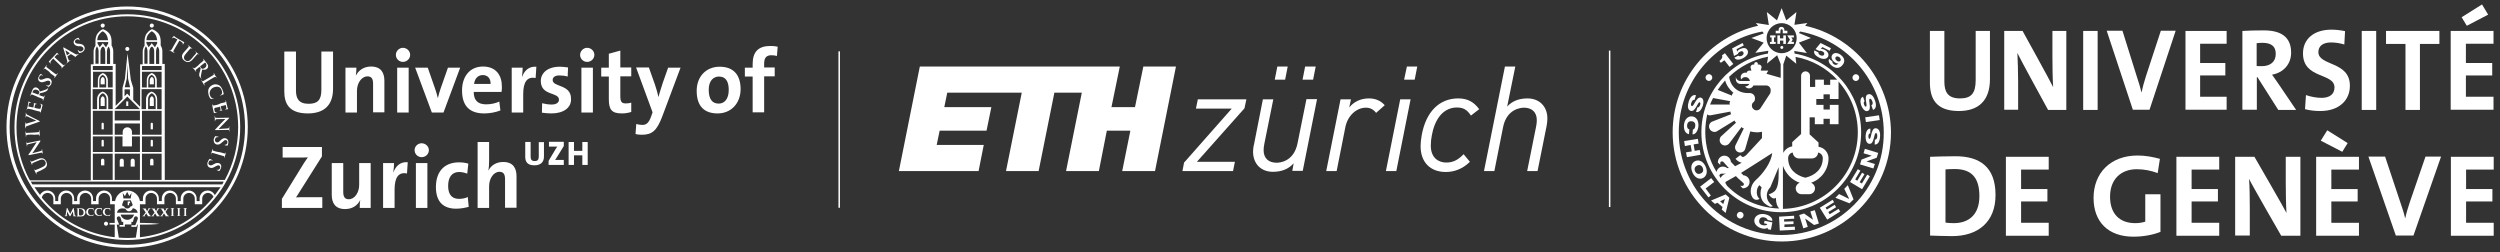 <?xml version="1.0" encoding="utf-8"?>
<!-- Generator: Adobe Illustrator 21.1.0, SVG Export Plug-In . SVG Version: 6.00 Build 0)  -->
<svg version="1.1" xmlns="http://www.w3.org/2000/svg" xmlns:xlink="http://www.w3.org/1999/xlink" x="0px" y="0px"
	 viewBox="0 0 1348.9 136.1" style="enable-background:new 0 0 1348.9 136.1;" xml:space="preserve">
<rect x="0" y="0" width="1348.9" height="136.1" fill="#333333" stroke="none"/>
<style type="text/css">
	.st0{fill:#FFFFFF;}
	.st1{fill:none;stroke:#FFFFFF;stroke-width:0.811;}
</style>
<g id="Layer_2">
</g>
<g id="Layer_1">
	<path class="st0" d="M152.1,112.2v-4.9L164,88c0.7-1.1,1.4-2.1,2.1-3.1c-1.2,0.1-2.7,0.1-6,0.1h-7.6v-5.7h21.2v5.1l-12.5,19.8
		c-0.5,0.8-0.9,1.5-1.5,2.3c0.8-0.1,3.1-0.1,7.1-0.1h7.1v5.8H152.1z M194.1,112.2c0-1.1,0-3,0.3-4.3l0,0c-1.5,2.9-4.2,4.9-8.2,4.9
		c-5.5,0-7.2-3.5-7.2-7.7V88h6.2v15.5c0,2.5,0.7,4,3,4c3.2,0,5.6-3.6,5.6-7.8V88h6.2v24.2H194.1z M219.6,93.6
		c-4.5-0.9-6.7,2-6.7,8.7v9.9h-6.2V88h5.9c0,1.2-0.1,3.2-0.4,4.9h0.1c1.2-3.1,3.5-5.7,7.7-5.4L219.6,93.6z M227.5,84.8
		c-2.1,0-3.8-1.7-3.8-3.8c0-2,1.7-3.7,3.8-3.7c2.1,0,3.9,1.7,3.9,3.7C231.4,83.1,229.7,84.8,227.5,84.8z M224.4,112.2V88h6.2v24.2
		H224.4z M246.1,112.6c-6.7,0-10.9-3.5-10.9-11.7c0-7.6,3.9-13.3,12.5-13.3c1.7,0,3.4,0.2,5,0.7l-0.6,5.4c-1.3-0.5-2.8-0.9-4.4-0.9
		c-3.9,0-5.9,2.9-5.9,7.5c0,4.1,1.6,7,5.8,7c1.7,0,3.5-0.3,4.8-1l0.5,5.3C251.1,112.1,248.7,112.6,246.1,112.6z M272.5,112.2V96.7
		c0-2.5-0.7-4-3-4c-3.2,0-5.6,3.6-5.6,7.8v11.7h-6.2V76.6h6.2V87c0,1.5-0.1,3.5-0.4,4.9l0.1,0c1.4-2.7,4.2-4.5,7.9-4.5
		c5.5,0,7.2,3.5,7.2,7.7v17H272.5z M288.3,89.2c-3.9,0-4.9-2.1-4.9-4.6v-8h2.9v7.9c0,1.5,0.5,2.4,2.2,2.4c1.6,0,2.2-0.7,2.2-2.5
		v-7.7h2.8v7.5C293.6,87.6,291.6,89.2,288.3,89.2z M296,89v-2.2l4-6.7c0.2-0.3,0.4-0.6,0.7-1c-0.3,0-0.7,0-1.9,0h-2.6v-2.6h8v2.3
		l-4.2,6.8c-0.1,0.2-0.3,0.4-0.5,0.7c0.2,0,0.9,0,2.4,0h2.3V89H296z M314.2,89v-5.2h-4.5V89h-2.9V76.6h2.9v4.8h4.5v-4.8h2.9V89
		H314.2z M166.1,61.2c-10.4,0-12.7-5.6-12.7-11.9V27.8h6.3v21.1c0,4.1,1.4,7.1,6.8,7.1c4.9,0,6.9-2,6.9-7.6V27.8h6.3v20.1
		C179.7,56.9,174.7,61.2,166.1,61.2z M201.3,60.7V45.2c0-2.5-0.7-4-3-4c-3.2,0-5.7,3.6-5.7,7.8v11.7h-6.2V36.5h5.9
		c0,1.1-0.1,3-0.3,4.3l0,0c1.5-2.9,4.3-4.9,8.2-4.9c5.5,0,7.2,3.5,7.2,7.7v17H201.3z M217.4,33.4c-2.1,0-3.8-1.7-3.8-3.8
		c0-2,1.7-3.8,3.8-3.8c2.1,0,3.9,1.7,3.9,3.8C221.3,31.7,219.5,33.4,217.4,33.4z M214.3,60.7V36.5h6.2v24.2H214.3z M239.3,60.7H233
		l-9-24.2h6.8l3.8,10.9c0.6,1.7,1.2,3.6,1.6,5.4h0.1c0.4-1.7,0.9-3.5,1.5-5.2l3.9-11.1h6.6L239.3,60.7z M270.6,49.6h-15
		c0,4.5,2.2,6.7,6.7,6.7c2.4,0,5-0.5,7.1-1.5l0.6,4.8c-2.6,1-5.7,1.6-8.7,1.6c-7.7,0-12-3.8-12-12.4c0-7.4,4.1-12.9,11.3-12.9
		c7.1,0,10.2,4.8,10.2,10.8C270.8,47.6,270.8,48.6,270.6,49.6z M260.5,40.5c-2.6,0-4.4,1.9-4.7,4.8h8.9
		C264.8,42.3,263.1,40.5,260.5,40.5z M289,42.1c-4.5-0.9-6.7,2-6.7,8.7v9.9h-6.2V36.5h5.9c0,1.2-0.1,3.2-0.4,4.9h0.1
		c1.2-3.1,3.5-5.7,7.7-5.4L289,42.1z M297.5,61.2c-1.8,0-3.5-0.2-5.1-0.4l0.1-5.1c1.5,0.4,3.4,0.7,5.2,0.7c2.4,0,3.9-1,3.9-2.6
		c0-4.3-9.8-1.9-9.8-10.1c0-4.2,3.5-7.7,10.3-7.7c1.4,0,3,0.2,4.4,0.4l-0.2,4.9c-1.4-0.4-3-0.6-4.5-0.6c-2.4,0-3.6,1-3.6,2.5
		c0,3.9,9.9,2.2,9.9,10C308.4,58,304.2,61.2,297.5,61.2z M316.8,33.4c-2.1,0-3.8-1.7-3.8-3.8c0-2,1.7-3.8,3.8-3.8
		c2.1,0,3.9,1.7,3.9,3.8C320.7,31.7,318.9,33.4,316.8,33.4z M313.7,60.7V36.5h6.2v24.2H313.7z M335.6,61.2c-5.4,0-7.1-1.9-7.1-7.6
		V41.3h-4.1v-4.8h4.1V29l6.2-1.7v9.1h5.9v4.8h-5.9v10.6c0,3.1,0.7,4,2.9,4c1,0,2.1-0.1,3-0.4v5C339.1,60.9,337.3,61.2,335.6,61.2z
		 M357.3,62.9c-2.9,7.6-5.4,9.8-11,9.8c-1.1,0-2.4-0.1-3.4-0.4l0.4-5.4c1.1,0.3,2.1,0.5,3.3,0.5c2,0,3.4-0.9,4.7-4.5l0.8-2.3
		l-8.9-24.2h6.9l3.3,9.3c0.7,2.1,1.4,4.5,1.9,6.7h0c0.5-2.2,1.6-5.4,2.3-7.7l2.9-8.2h6.7L357.3,62.9z M387.2,61.2
		c-6.9,0-11.3-3.6-11.3-12.2c0-7.6,5-13,12.4-13c6.9,0,11.3,3.8,11.3,12.1C399.6,55.7,394.5,61.2,387.2,61.2z M387.9,41.3
		c-2.8,0-5.5,2.1-5.5,7.1c0,5,1.8,7.5,5.4,7.5c3.1,0,5.4-2.5,5.4-7.4C393.2,43.8,391.5,41.3,387.9,41.3z M419.2,30.2
		c-1-0.3-2.1-0.4-3-0.4c-2.7,0-3.9,1.4-3.9,4.6v2h5.7v4.8h-5.7v19.4h-6.2V41.3h-4.2v-4.8h4.2v-1.9c0-6.6,3-9.8,9.6-9.8
		c1.3,0,2.7,0.1,3.9,0.4L419.2,30.2z"/>
	<path class="st0" d="M22,92c-1.4,0.6-1.7,0.7-2,0.9c-0.3,0.2-0.4,0.3-0.4,0.6c0,0.1,0.1,0.2,0.1,0.4c0,0.1,0,0.2,0,0.2
		c-0.1,0-0.1,0-0.2-0.2c-0.2-0.5-0.4-1.1-0.6-1.4c-0.1-0.2-0.4-0.8-0.5-1.1c-0.1-0.1-0.1-0.2,0-0.2c0.1,0,0.1,0,0.1,0.1
		c0,0.1,0.1,0.2,0.1,0.3c0.2,0.2,0.3,0.2,0.7,0.1c0.3-0.1,0.6-0.2,2-0.8l1.3-0.6c1.3-0.6,1.8-1.1,2-1.7c0.2-0.6,0-1-0.1-1.3
		c-0.2-0.4-0.5-0.9-1.1-1.1c-0.7-0.3-1.6,0-2.5,0.4l-1.2,0.5c-1.4,0.6-1.7,0.7-2,0.9c-0.3,0.2-0.4,0.3-0.4,0.6
		c0,0.1,0.1,0.2,0.1,0.3c0,0.1,0,0.2,0,0.2c-0.1,0-0.1,0-0.2-0.2c-0.2-0.5-0.4-1.1-0.4-1.1c0-0.1-0.3-0.7-0.5-1
		c-0.1-0.1-0.1-0.2,0-0.2c0.1,0,0.1,0,0.2,0.1c0,0.1,0.1,0.2,0.1,0.3c0.2,0.2,0.3,0.2,0.7,0.1c0.3-0.1,0.6-0.2,2-0.8l1-0.4
		c1-0.4,2.2-0.8,3.2-0.3c0.8,0.4,1.2,1,1.5,1.6c0.2,0.5,0.6,1.4,0.2,2.3c-0.2,0.7-0.8,1.3-2.1,1.9L22,92z M21.6,81.6
		c0.8-0.2,1-0.4,1-0.6c0-0.2,0-0.4,0-0.5c0-0.1,0-0.2,0-0.2c0.1,0,0.1,0.1,0.1,0.2c0.1,0.6,0.2,1,0.2,1.2c0,0.1,0.2,0.5,0.3,1.1
		c0,0.1,0,0.2-0.1,0.2c-0.1,0-0.1,0-0.1-0.1c0-0.1-0.1-0.3-0.1-0.4c-0.1-0.2-0.4-0.2-1.3,0l-5.9,1.2c-0.2,0-0.3,0-0.4-0.1
		c0-0.1,0.1-0.2,0.2-0.4c0.1-0.1,1.4-2,2.5-3.8c0.5-0.8,1.7-2.5,1.8-2.7l0,0l-4.4,1.1c-0.6,0.1-0.8,0.3-0.8,0.5c0,0.2,0,0.4,0.1,0.5
		c0,0.1,0,0.2-0.1,0.2c-0.1,0-0.1-0.1-0.1-0.2c-0.1-0.5-0.2-1-0.2-1.2c0-0.1-0.1-0.5-0.2-1c0-0.1,0-0.2,0-0.2c0.1,0,0.1,0,0.1,0.2
		c0,0.1,0,0.2,0.1,0.3c0.1,0.3,0.4,0.3,0.9,0.2l6.3-1.3c0.2,0,0.3,0,0.3,0.1c0,0.1-0.1,0.3-0.1,0.4c-0.5,0.7-1.5,2.3-2.3,3.5
		c-0.8,1.3-1.8,2.7-2,2.9l0,0L21.6,81.6z M16.7,72.6c-1.5,0.1-1.8,0.1-2.1,0.2c-0.3,0-0.5,0.2-0.5,0.4c0,0.1,0,0.2,0,0.4
		c0,0.1,0,0.2-0.1,0.2c-0.1,0-0.1-0.1-0.1-0.2c0-0.4,0-1-0.1-1.3c0-0.3-0.1-0.8-0.1-1.2c0-0.1,0-0.2,0.1-0.2c0.1,0,0.1,0.1,0.1,0.2
		c0,0.1,0,0.2,0,0.3c0.1,0.3,0.2,0.3,0.6,0.3c0.3,0,0.6,0,2.1-0.1l1.8-0.1c1-0.1,1.8-0.1,2.2-0.2c0.3,0,0.4-0.1,0.5-0.4
		c0-0.1,0-0.4,0-0.5c0-0.1,0-0.2,0.1-0.2c0.1,0,0.1,0.1,0.1,0.2c0,0.7,0.1,1.3,0.1,1.6c0,0.2,0.1,0.9,0.1,1.3c0,0.1,0,0.2-0.1,0.2
		c-0.1,0-0.1,0-0.1-0.2c0-0.2,0-0.3-0.1-0.4c-0.1-0.2-0.2-0.3-0.5-0.3c-0.4,0-1.2,0-2.2,0.1L16.7,72.6z M14.6,68
		c-0.6,0.2-0.7,0.4-0.8,0.7c-0.1,0.1-0.1,0.3-0.1,0.4c0,0.1,0,0.1-0.1,0.1c-0.1,0-0.1-0.1-0.1-0.3c0-0.5,0.1-1.1,0.1-1.5
		c0-0.3,0-0.7,0.1-1.2c0-0.1,0-0.2,0.1-0.2c0.1,0,0.1,0.1,0.1,0.2c0,0.2,0,0.3,0,0.4c0,0.1,0.1,0.1,0.2,0.1c0.1,0,0.4-0.1,0.8-0.2
		l4.7-1.4l0,0c-1.1-0.5-4.2-2-4.9-2.3c-0.1-0.1-0.3-0.1-0.4-0.1c-0.1,0-0.2,0-0.2,0.1c0,0.1-0.1,0.3-0.1,0.4c0,0.1,0,0.2-0.1,0.2
		c-0.1,0-0.1-0.1-0.1-0.3c0-0.5,0.1-0.9,0.1-1.1c0-0.2,0-0.6,0-1c0-0.1,0-0.2,0.1-0.2c0.1,0,0.1,0.1,0.1,0.2c0,0.1,0,0.3,0.1,0.5
		c0.1,0.1,0.2,0.3,0.9,0.6c0.9,0.5,1.5,0.8,2.7,1.4c1.4,0.7,2.5,1.3,3,1.5c0.6,0.3,0.7,0.4,0.7,0.5c0,0.1-0.2,0.2-0.6,0.3L14.6,68z
		 M17.4,59.1c-1.5-0.3-1.8-0.4-2.1-0.4c-0.3-0.1-0.5,0-0.7,0.3c0,0.1-0.1,0.2-0.1,0.4c0,0.1-0.1,0.2-0.1,0.1c-0.1,0-0.1-0.1,0-0.2
		c0.1-0.3,0.1-0.6,0.2-0.8c0.1-0.3,0.1-0.5,0.2-0.6c0.1-0.3,0.5-2.3,0.5-2.5c0-0.2,0-0.4,0-0.4c0-0.1,0-0.1,0-0.2
		c0-0.1,0.1-0.1,0.1,0c0.1,0,0.2,0.1,0.6,0.2c0.1,0,0.5,0.1,0.6,0.2c0,0,0.1,0.1,0.1,0.1c0,0.1-0.1,0.1-0.2,0.1c-0.1,0-0.2,0-0.4,0
		c-0.2,0-0.3,0.1-0.5,0.6c-0.1,0.2-0.3,1.2-0.3,1.4c0,0,0,0.1,0.1,0.1l2.5,0.5c0.1,0,0.1,0,0.1,0c0-0.2,0.3-1.4,0.3-1.6
		c0-0.2,0-0.4,0-0.5c-0.1-0.1-0.1-0.1-0.1-0.2c0,0,0-0.1,0.1-0.1c0.1,0,0.2,0.1,0.7,0.2c0.2,0.1,0.6,0.2,0.7,0.2
		c0.1,0,0.2,0,0.2,0.1c0,0.1-0.1,0.1-0.1,0.1c-0.1,0-0.2,0-0.4,0c-0.2,0-0.4,0.1-0.5,0.5c-0.1,0.2-0.3,1.2-0.3,1.4
		c0,0,0,0.1,0.1,0.1l0.8,0.2c0.3,0.1,1.2,0.3,1.5,0.3c0.7,0.1,0.9,0,1.1-1c0.1-0.3,0.1-0.7,0.1-1c-0.1-0.3-0.2-0.4-0.6-0.6
		c-0.1,0-0.1-0.1-0.1-0.1c0-0.1,0.1-0.1,0.2,0c0.2,0.1,0.9,0.3,1.1,0.4c0.2,0.1,0.2,0.2,0.1,0.6c-0.2,0.7-0.3,1.3-0.4,1.7
		c-0.1,0.4-0.2,0.7-0.3,1c0,0.1-0.1,0.3-0.1,0.6c-0.1,0.2-0.1,0.5-0.1,0.7c0,0.1-0.1,0.2-0.1,0.2c0,0-0.1-0.1,0-0.2
		c0-0.1,0-0.3,0-0.4c0-0.2-0.2-0.3-0.5-0.4c-0.4-0.1-1.2-0.3-2.1-0.5L17.4,59.1z M19.3,51.8c-1.4-0.6-1.7-0.7-2-0.8
		C17,51,16.8,51,16.6,51.3c0,0.1-0.1,0.2-0.2,0.4c0,0.1-0.1,0.2-0.1,0.1c-0.1,0-0.1-0.1,0-0.2c0.2-0.5,0.5-1.1,0.5-1.3
		c0.1-0.3,0.4-1.1,0.5-1.3c0.2-0.6,0.5-1.2,1.1-1.6c0.3-0.2,0.9-0.4,1.5-0.1c0.7,0.3,1.2,0.8,1.6,2.1c1.4-0.4,2.5-0.8,3.3-1.1
		c0.8-0.3,1-0.7,1.1-0.8c0.1-0.1,0.1-0.2,0.1-0.3c0-0.1,0.1-0.1,0.1-0.1c0.1,0,0.1,0.1,0,0.2l-0.3,0.9c-0.2,0.5-0.3,0.7-0.6,0.9
		c-0.4,0.3-1,0.5-1.9,0.8c-0.7,0.2-1.5,0.4-1.7,0.4c-0.1,0-0.1,0.1-0.1,0.1l-0.3,0.8c0,0,0,0.1,0,0.1l0.1,0.1c0.9,0.3,1.6,0.6,2,0.7
		c0.3,0.1,0.5,0.1,0.7-0.2c0.1-0.1,0.2-0.3,0.2-0.4c0-0.1,0.1-0.1,0.1-0.1c0.1,0,0.1,0.1,0,0.2c-0.2,0.5-0.5,1.2-0.6,1.4
		c-0.1,0.2-0.3,0.8-0.4,1.2c0,0.1-0.1,0.2-0.2,0.2c0,0-0.1-0.1,0-0.2c0.1-0.1,0.1-0.3,0.1-0.4c0-0.2-0.2-0.3-0.4-0.5
		c-0.4-0.2-1.1-0.5-2-0.8L19.3,51.8z M20.5,51c0.1,0,0.1,0,0.2,0c0.1-0.2,0.3-0.4,0.4-0.7c0.1-0.4,0.2-0.5,0.1-0.7
		c-0.1-0.4-0.4-0.8-1.2-1.1c-1.3-0.5-2.1,0.2-2.3,0.8c-0.1,0.2-0.1,0.4-0.2,0.5c0,0.1,0,0.1,0.1,0.1L20.5,51z M26.4,46.8
		c-0.1,0.1-0.2,0.1-0.4,0c-0.5-0.3-1-0.6-1.1-0.7c-0.1-0.1-0.2-0.2-0.2-0.2c0-0.1,0.1,0,0.2,0c0.1,0.1,0.3,0.1,0.5,0.2
		c0.8,0.2,1.3-0.2,1.6-0.7c0.4-0.8,0.1-1.5-0.3-1.7c-0.4-0.2-0.9-0.3-1.9,0.1l-0.5,0.2c-1.3,0.5-2.1,0.5-2.8,0.1
		c-1-0.6-1.2-1.8-0.5-3c0.3-0.6,0.6-0.9,0.8-1.1c0.1-0.1,0.1-0.1,0.2-0.1c0.1,0.1,0.3,0.2,1,0.6c0.2,0.1,0.2,0.2,0.2,0.2
		c0,0.1-0.1,0.1-0.2,0c-0.1,0-0.4-0.2-0.7-0.1c-0.2,0-0.7,0.1-1,0.7c-0.4,0.7-0.2,1.3,0.3,1.6c0.4,0.2,0.8,0.2,1.8-0.2l0.3-0.1
		c1.4-0.6,2.2-0.6,3.1-0.2c0.5,0.3,1,0.8,1.1,1.7c0,0.6-0.2,1.1-0.4,1.6C27.1,46.1,26.8,46.5,26.4,46.8z M26.2,38.4
		c-1.2-0.9-1.5-1.1-1.7-1.2C24.2,37,24,37,23.8,37.1c-0.1,0.1-0.2,0.2-0.2,0.3c-0.1,0.1-0.1,0.1-0.2,0.1c0,0,0-0.1,0.1-0.2
		c0.2-0.3,0.6-0.8,0.8-1c0.1-0.2,0.5-0.7,0.7-1c0.1-0.1,0.1-0.2,0.2-0.1c0.1,0.1,0,0.1,0,0.2c-0.1,0.1-0.1,0.2-0.2,0.3
		c-0.1,0.3,0,0.4,0.2,0.6c0.2,0.2,0.5,0.4,1.7,1.3l1.4,1.1c0.8,0.6,1.4,1.1,1.8,1.3c0.2,0.1,0.4,0.2,0.6,0c0.1-0.1,0.2-0.3,0.3-0.4
		c0.1-0.1,0.1-0.1,0.2-0.1c0.1,0,0,0.1,0,0.2c-0.4,0.5-0.8,1-1,1.3c-0.1,0.2-0.5,0.7-0.7,1c-0.1,0.1-0.1,0.1-0.2,0.1
		c0,0,0-0.1,0-0.2c0.1-0.1,0.1-0.2,0.2-0.3c0.1-0.2,0-0.3-0.2-0.5c-0.3-0.3-1-0.8-1.8-1.3L26.2,38.4z M28.7,31.6l-1,1.1
		c-0.4,0.4-0.5,0.7-0.5,0.9c0,0.2,0.1,0.3,0.1,0.4c0,0.1,0.1,0.1,0,0.2c0,0.1-0.1,0-0.2,0c-0.1-0.1-0.7-0.9-0.7-1
		c-0.1-0.1-0.1-0.2-0.1-0.2c0.1-0.1,0.2-0.1,0.4-0.2c0.2-0.2,0.5-0.5,0.7-0.7l2.7-2.9c0.2-0.2,0.4-0.4,0.4-0.5
		c0.1-0.1,0.1-0.2,0.2-0.2c0-0.1,0.1,0,0.2,0.1c0.2,0.1,0.6,0.6,0.8,0.8c0.1,0.1,0.1,0.1,0.1,0.2c-0.1,0.1-0.1,0-0.2-0.1l-0.1-0.1
		c-0.2-0.2-0.6-0.2-1.2,0.5l-0.9,0.9l3,2.8c0.7,0.6,1.3,1.2,1.6,1.4c0.2,0.2,0.4,0.3,0.7,0.1c0.1-0.1,0.3-0.2,0.4-0.3
		c0.1-0.1,0.1-0.1,0.2-0.1c0.1,0.1,0,0.1-0.1,0.2c-0.5,0.5-0.9,0.9-1.1,1.1c-0.2,0.2-0.6,0.7-0.9,0.9c-0.1,0.1-0.2,0.1-0.2,0.1
		c0,0,0-0.1,0.1-0.2c0.1-0.1,0.2-0.2,0.2-0.3c0.1-0.2,0-0.4-0.2-0.6c-0.3-0.3-0.9-0.9-1.5-1.5L28.7,31.6z M36.4,30.4
		c0,0,0,0.1,0,0.1l0.5,1.5c0.1,0.3,0.2,0.5,0.3,0.6c0.1,0.1,0.3,0.2,0.5,0l0.1-0.1c0.1-0.1,0.1-0.1,0.2,0c0.1,0.1,0,0.1-0.1,0.2
		c-0.3,0.2-0.6,0.4-0.9,0.6c-0.1,0.1-0.5,0.4-0.9,0.8c-0.1,0.1-0.2,0.1-0.2,0c0,0,0-0.1,0-0.1c0.1-0.1,0.2-0.2,0.2-0.2
		c0.3-0.3,0.3-0.7,0.1-1.2l-2-6.5c-0.1-0.3-0.1-0.4,0-0.5c0.1-0.1,0.2,0,0.4,0.1c0.5,0.3,4.4,2.5,5.8,3.3c0.9,0.5,1.2,0.4,1.4,0.3
		c0.1-0.1,0.3-0.2,0.4-0.2c0.1,0,0.1-0.1,0.2,0c0.1,0.1,0,0.1-0.3,0.4c-0.3,0.2-0.9,0.7-1.5,1.2c-0.1,0.1-0.2,0.2-0.3,0.1
		c0,0,0-0.1,0.1-0.2c0-0.1,0-0.2-0.1-0.2l-2-1.2c0,0-0.1,0-0.1,0L36.4,30.4z M37.7,28.7C37.7,28.7,37.7,28.6,37.7,28.7l-2.3-1.5
		c0,0-0.1-0.1-0.1,0c0,0,0,0.1,0,0.1l0.8,2.5c0,0,0,0.1,0.1,0L37.7,28.7z M42.9,28.6c-0.2,0-0.2,0-0.3-0.2c-0.3-0.5-0.6-1-0.6-1.2
		c-0.1-0.1-0.1-0.2,0-0.3c0.1,0,0.1,0,0.2,0.1c0.1,0.1,0.2,0.3,0.3,0.4c0.6,0.5,1.2,0.5,1.8,0.1c0.8-0.5,0.9-1.2,0.6-1.7
		c-0.3-0.4-0.6-0.7-1.7-0.9L42.5,25c-1.4-0.2-2.1-0.6-2.5-1.3c-0.6-1-0.2-2.1,1-2.8c0.6-0.3,1-0.5,1.2-0.5c0.1,0,0.1,0,0.2,0
		c0.1,0.1,0.2,0.4,0.6,1.1c0.1,0.2,0.1,0.3,0.1,0.3c-0.1,0-0.1,0-0.2-0.1c0-0.1-0.2-0.3-0.6-0.4c-0.2-0.1-0.6-0.2-1.2,0.1
		c-0.6,0.4-0.8,1-0.5,1.5c0.2,0.4,0.6,0.6,1.7,0.7l0.4,0c1.5,0.2,2.3,0.5,2.7,1.4c0.3,0.5,0.5,1.2,0.1,2c-0.3,0.5-0.7,0.9-1.2,1.2
		C43.8,28.4,43.4,28.6,42.9,28.6z M95.7,21.3l-1.3-0.7c-0.5-0.3-0.8-0.4-1-0.2c-0.2,0.1-0.3,0.2-0.3,0.2c-0.1,0.1-0.1,0.1-0.2,0
		c-0.1,0-0.1-0.1,0-0.2c0.1-0.1,0.7-0.8,0.8-0.9c0.1-0.1,0.1-0.1,0.2-0.1c0.1,0,0.1,0.2,0.3,0.3c0.2,0.2,0.6,0.4,0.8,0.6l3.5,2
		c0.3,0.2,0.5,0.3,0.6,0.3c0.1,0.1,0.2,0.1,0.3,0.1c0.1,0,0,0.1,0,0.2c-0.1,0.2-0.5,0.8-0.6,1c-0.1,0.1-0.1,0.1-0.2,0.1
		c-0.1,0-0.1-0.1,0-0.2l0-0.1c0.1-0.2,0-0.6-0.7-1.1l-1.1-0.7l-2.1,3.6c-0.5,0.8-0.9,1.5-1.1,1.9c-0.1,0.3-0.2,0.5,0.1,0.7
		c0.1,0.1,0.3,0.2,0.4,0.3c0.1,0.1,0.1,0.1,0.1,0.2c0,0.1-0.1,0-0.2,0c-0.6-0.3-1.1-0.7-1.4-0.8c-0.2-0.1-0.8-0.4-1.1-0.6
		c-0.1-0.1-0.2-0.1-0.1-0.2c0,0,0.1,0,0.2,0c0.1,0.1,0.2,0.1,0.3,0.2c0.2,0.1,0.4-0.1,0.5-0.3c0.3-0.3,0.7-1,1.1-1.8L95.7,21.3z
		 M100.3,27c1-1.2,1.2-1.4,1.4-1.6c0.2-0.3,0.3-0.4,0-0.7c0-0.1-0.2-0.2-0.3-0.3c-0.1-0.1-0.1-0.1-0.1-0.2c0-0.1,0.1,0,0.2,0.1
		c0.4,0.3,0.9,0.8,1.1,1c0.2,0.2,0.7,0.6,1,0.8c0.1,0.1,0.2,0.2,0.1,0.2c0,0.1-0.1,0-0.2,0c-0.1-0.1-0.1-0.1-0.2-0.2
		c-0.2-0.1-0.4-0.1-0.7,0.2c-0.2,0.2-0.4,0.4-1.4,1.6l-0.9,1.1c-1,1.1-1.1,1.8-1,2.4c0.1,0.6,0.4,0.9,0.7,1.1
		c0.3,0.3,0.8,0.5,1.4,0.5c0.8-0.1,1.4-0.7,2.1-1.5l0.8-1c1-1.2,1.2-1.4,1.4-1.6c0.2-0.3,0.3-0.5,0-0.7c0-0.1-0.2-0.2-0.3-0.3
		c-0.1-0.1-0.1-0.1-0.1-0.2c0-0.1,0.1,0,0.2,0.1c0.4,0.3,0.9,0.8,0.9,0.8c0.1,0.1,0.6,0.5,0.9,0.7c0.1,0.1,0.1,0.2,0.1,0.2
		c0,0.1-0.1,0-0.2-0.1c-0.1-0.1-0.1-0.1-0.2-0.2c-0.2-0.1-0.4-0.1-0.7,0.2c-0.2,0.2-0.4,0.4-1.4,1.6l-0.7,0.8
		c-0.7,0.8-1.6,1.7-2.7,1.7c-0.9,0-1.6-0.4-2.1-0.8c-0.4-0.3-1.1-1-1.2-2c-0.1-0.7,0.1-1.5,1.1-2.6L100.3,27z M107.9,34.3
		c1.2-1,1.4-1.1,1.7-1.4c0.3-0.2,0.3-0.4,0.2-0.7c0-0.1-0.1-0.2-0.2-0.3c-0.1-0.1-0.1-0.1,0-0.2c0.1,0,0.1,0,0.2,0.1
		c0.3,0.4,0.7,0.9,0.8,1.1c0.2,0.3,0.7,0.8,0.9,1.1c0.4,0.5,0.8,1.1,0.8,1.7c0,0.3-0.1,1-0.6,1.4c-0.6,0.5-1.3,0.7-2.6,0.4
		c-0.3,1.4-0.6,2.5-0.7,3.4c-0.1,0.8,0.1,1.2,0.2,1.3c0.1,0.1,0.1,0.2,0.2,0.2c0.1,0.1,0.1,0.1,0,0.1c-0.1,0-0.1,0-0.2-0.1l-0.6-0.7
		c-0.4-0.4-0.5-0.7-0.5-1c-0.1-0.5,0-1.1,0.3-2c0.2-0.7,0.4-1.5,0.5-1.7c0-0.1,0-0.1-0.1-0.2l-0.5-0.7c0,0-0.1-0.1-0.1,0l-0.1,0.1
		c-0.7,0.6-1.4,1.1-1.7,1.4c-0.2,0.2-0.3,0.4-0.2,0.7c0.1,0.1,0.2,0.3,0.3,0.4c0.1,0.1,0.1,0.1,0,0.1c-0.1,0-0.1,0-0.2-0.1
		c-0.4-0.5-0.8-1.1-0.9-1.2c-0.1-0.1-0.5-0.6-0.8-0.9c-0.1-0.1-0.1-0.2,0-0.2c0,0,0.1,0,0.2,0.1c0.1,0.1,0.2,0.2,0.3,0.3
		c0.2,0.1,0.4,0,0.6-0.1c0.4-0.2,1-0.7,1.7-1.3L107.9,34.3z M108.1,35.7c-0.1,0.1-0.1,0.1-0.1,0.2c0.1,0.2,0.2,0.5,0.4,0.7
		c0.3,0.3,0.4,0.4,0.6,0.5c0.4,0.1,0.9,0,1.6-0.5c1.1-0.9,0.8-1.9,0.5-2.4c-0.2-0.2-0.3-0.3-0.4-0.4c-0.1,0-0.1,0-0.2,0L108.1,35.7z
		 M113.3,41.6c1.3-0.8,1.6-0.9,1.8-1.1c0.3-0.2,0.4-0.4,0.3-0.6c0-0.1-0.1-0.2-0.1-0.3c-0.1-0.1-0.1-0.2,0-0.2c0.1,0,0.1,0,0.2,0.2
		c0.2,0.3,0.5,0.9,0.6,1.1c0.1,0.2,0.5,0.7,0.7,1c0.1,0.1,0.1,0.2,0,0.2c-0.1,0-0.1,0-0.2-0.1c-0.1-0.1-0.1-0.2-0.2-0.2
		c-0.2-0.2-0.4-0.2-0.7,0c-0.3,0.1-0.5,0.3-1.9,1.1l-1.5,0.9c-0.8,0.5-1.5,0.9-1.9,1.2c-0.2,0.2-0.3,0.3-0.2,0.6
		c0.1,0.1,0.2,0.3,0.2,0.5c0.1,0.1,0.1,0.2,0,0.2c-0.1,0-0.1,0-0.2-0.1c-0.3-0.6-0.6-1.1-0.8-1.4c-0.1-0.2-0.5-0.7-0.7-1.1
		c-0.1-0.1-0.1-0.2,0-0.2c0,0,0.1,0,0.2,0.1c0.1,0.1,0.2,0.2,0.2,0.3c0.1,0.2,0.3,0.1,0.6,0c0.4-0.2,1.1-0.6,1.9-1.1L113.3,41.6z
		 M112.5,48.1c0.4-1.2,1.4-1.9,2.3-2.3c0.6-0.3,1.8-0.5,3,0c0.9,0.4,1.6,1.1,2.2,2.5c0.2,0.6,0.3,0.9,0.5,1.4c0.1,0.4,0.1,0.7,0.2,1
		c0,0.1,0,0.2-0.1,0.2c-0.1,0-0.2,0.1-0.5,0.2c-0.3,0.1-0.8,0.3-1,0.4c-0.1,0.1-0.2,0.1-0.3,0c0-0.1,0-0.1,0.2-0.2
		c0.3-0.1,0.6-0.4,0.7-0.7c0.2-0.4,0.2-1.3-0.2-2.1c-0.3-0.8-0.8-1.3-1.3-1.5c-0.9-0.4-1.9-0.2-2.8,0.1c-2.2,0.9-2.6,3.1-2.1,4.3
		c0.3,0.8,0.6,1.3,1.2,1.5c0.2,0.1,0.6,0.1,0.7,0.1c0.2,0,0.2,0,0.2,0c0,0.1,0,0.1-0.1,0.1c-0.1,0-1,0.3-1.3,0.3
		c-0.2,0-0.2,0-0.4-0.1c-0.3-0.3-0.7-1-0.9-1.6C112.3,50.4,112.2,49.2,112.5,48.1z M119.2,55.7c1.5-0.3,1.8-0.4,2.1-0.5
		c0.3-0.1,0.5-0.2,0.5-0.5c0-0.1,0-0.3-0.1-0.4c0-0.1,0-0.2,0.1-0.2c0.1,0,0.1,0.1,0.1,0.2c0.1,0.3,0.1,0.6,0.2,0.8
		c0,0.3,0.1,0.5,0.1,0.6c0.1,0.3,0.5,2.3,0.6,2.5c0.1,0.2,0.1,0.3,0.2,0.4c0,0,0.1,0.1,0.1,0.2c0,0,0,0.1-0.1,0.1
		c-0.1,0-0.2,0-0.7,0.1c-0.1,0-0.5,0.1-0.7,0.1c-0.1,0-0.1,0-0.1-0.1c0-0.1,0-0.1,0.1-0.1c0.1,0,0.2-0.1,0.3-0.1
		c0.2-0.1,0.3-0.2,0.2-0.7c0-0.2-0.2-1.2-0.3-1.4c0-0.1,0-0.1-0.1,0l-2.5,0.6c-0.1,0-0.1,0-0.1,0.1c0,0.2,0.3,1.4,0.4,1.6
		c0.1,0.2,0.1,0.4,0.3,0.4c0.1,0.1,0.2,0.1,0.2,0.1c0,0,0,0.1-0.1,0.1c-0.1,0-0.2,0-0.7,0.1c-0.2,0-0.6,0.1-0.7,0.1
		c-0.1,0-0.2,0-0.2,0c0-0.1,0-0.1,0.1-0.1c0.1,0,0.2-0.1,0.3-0.1c0.2-0.1,0.3-0.3,0.3-0.6c0-0.2-0.2-1.2-0.3-1.4c0,0-0.1-0.1-0.1,0
		l-0.8,0.2c-0.3,0.1-1.2,0.3-1.5,0.3c-0.7,0.2-0.8,0.4-0.6,1.4c0.1,0.3,0.2,0.7,0.3,0.9c0.2,0.2,0.4,0.3,0.8,0.3
		c0.1,0,0.2,0,0.2,0.1c0,0.1-0.1,0.1-0.2,0.1c-0.2,0.1-0.9,0.1-1.1,0.1c-0.3,0-0.3-0.1-0.4-0.5c-0.2-0.7-0.3-1.3-0.4-1.7
		c-0.1-0.4-0.1-0.7-0.2-1c0-0.1-0.1-0.3-0.1-0.6c-0.1-0.2-0.1-0.5-0.2-0.7c0-0.1,0-0.2,0.1-0.2c0,0,0.1,0,0.1,0.1
		c0,0.1,0.1,0.3,0.1,0.3c0.1,0.2,0.3,0.2,0.6,0.2c0.4,0,1.2-0.2,2.1-0.4L119.2,55.7z M117.3,64.3c-0.8,0-1,0.2-1.1,0.4
		c-0.1,0.2-0.1,0.4-0.1,0.5c0,0.1,0,0.2-0.1,0.2c-0.1,0-0.1-0.1-0.1-0.2c0-0.7,0-1.1,0-1.3c0-0.1-0.1-0.6-0.1-1.1
		c0-0.1,0-0.2,0.1-0.2c0.1,0,0.1,0.1,0.1,0.2c0,0.1,0,0.3,0.1,0.5c0.1,0.3,0.4,0.3,1.3,0.3l6-0.1c0.2,0,0.3,0,0.3,0.1
		c0,0.1-0.1,0.2-0.3,0.4c-0.1,0.1-1.7,1.7-3.1,3.2c-0.7,0.7-2.1,2.1-2.2,2.3l0,0.1l4.5-0.3c0.6,0,0.8-0.1,0.9-0.4
		c0.1-0.2,0-0.4,0-0.5c0-0.1,0-0.2,0.1-0.2c0.1,0,0.1,0.1,0.1,0.3c0,0.5,0,1,0,1.2c0,0.1,0,0.5,0.1,1c0,0.1,0,0.2-0.1,0.2
		c-0.1,0-0.1-0.1-0.1-0.2c0-0.1,0-0.2,0-0.3c-0.1-0.3-0.3-0.4-0.9-0.3l-6.4,0.1c-0.2,0-0.3,0-0.3-0.1c0-0.1,0.1-0.2,0.2-0.3
		c0.6-0.7,1.9-2,2.9-3.1c1.1-1.1,2.3-2.3,2.5-2.5l0,0L117.3,64.3z M116,73.6c0.1-0.2,0.1-0.2,0.4-0.1c0.6,0.1,1.1,0.2,1.3,0.2
		c0.1,0,0.3,0.1,0.2,0.2c0,0.1-0.1,0.1-0.2,0.1c-0.1,0-0.3,0-0.5,0c-0.8,0.1-1.1,0.7-1.2,1.3c-0.1,0.9,0.4,1.4,0.9,1.5
		c0.5,0.1,1,0,1.7-0.7l0.4-0.4c1-1,1.8-1.3,2.6-1.1c1.1,0.2,1.8,1.2,1.6,2.6c-0.1,0.6-0.3,1.1-0.4,1.3c0,0.1-0.1,0.1-0.1,0.1
		c-0.1,0-0.4-0.1-1.2-0.2c-0.2,0-0.3-0.1-0.3-0.2c0-0.1,0.1-0.1,0.2-0.1c0.1,0,0.4,0,0.7-0.2c0.2-0.1,0.6-0.4,0.6-1
		c0.1-0.7-0.3-1.3-0.9-1.3c-0.5-0.1-0.8,0.1-1.6,0.9l-0.3,0.2c-1.1,1.1-1.8,1.4-2.8,1.3c-0.6-0.1-1.2-0.4-1.6-1.2
		c-0.2-0.5-0.3-1.1-0.2-1.7C115.6,74.5,115.7,74,116,73.6z M119,82.2c1.5,0.4,1.8,0.5,2.1,0.6c0.3,0.1,0.5,0,0.6-0.2
		c0.1-0.1,0.1-0.2,0.1-0.3c0-0.1,0.1-0.1,0.1-0.1c0.1,0,0.1,0.1,0,0.3c-0.1,0.4-0.3,1-0.4,1.3c-0.1,0.2-0.2,0.8-0.3,1.2
		c0,0.1-0.1,0.2-0.1,0.2c-0.1,0-0.1-0.1-0.1-0.2c0-0.1,0-0.2,0.1-0.3c0-0.3-0.1-0.4-0.5-0.5c-0.3-0.1-0.6-0.2-2.1-0.6l-1.7-0.5
		c-0.9-0.3-1.7-0.5-2.1-0.6c-0.3,0-0.5,0-0.6,0.3c-0.1,0.1-0.1,0.3-0.2,0.5c0,0.1-0.1,0.1-0.1,0.1c-0.1,0-0.1-0.1,0-0.2
		c0.2-0.6,0.4-1.2,0.5-1.5c0.1-0.2,0.2-0.8,0.3-1.2c0-0.1,0.1-0.2,0.2-0.2c0,0,0.1,0.1,0,0.2c0,0.1-0.1,0.3-0.1,0.4
		c0,0.2,0.1,0.3,0.4,0.4c0.4,0.2,1.2,0.4,2.1,0.6L119,82.2z M113,85.8c0.1-0.1,0.2-0.1,0.4,0c0.5,0.2,1.1,0.5,1.2,0.6
		c0.1,0.1,0.2,0.1,0.2,0.2c0,0.1-0.1,0.1-0.2,0c-0.1,0-0.3-0.1-0.5-0.1c-0.8-0.1-1.3,0.3-1.5,0.9c-0.4,0.8,0,1.5,0.5,1.7
		c0.5,0.2,0.9,0.2,1.9-0.3l0.5-0.3c1.2-0.7,2-0.7,2.8-0.4c1,0.4,1.4,1.6,0.8,2.9c-0.3,0.6-0.5,1-0.7,1.2c-0.1,0.1-0.1,0.1-0.2,0.1
		c-0.1-0.1-0.4-0.2-1.1-0.5c-0.2-0.1-0.3-0.1-0.2-0.2c0-0.1,0.1-0.1,0.2,0c0.1,0,0.4,0.1,0.7,0c0.2-0.1,0.6-0.2,0.9-0.8
		c0.3-0.7,0.1-1.3-0.5-1.5c-0.4-0.2-0.8-0.1-1.8,0.4l-0.3,0.2c-1.3,0.8-2.1,0.9-3,0.5c-0.5-0.2-1.1-0.7-1.2-1.6
		c-0.1-0.6,0-1.2,0.3-1.6C112.5,86.5,112.7,86.1,113,85.8z M40.8,116.4c-0.1,0-0.2,0-0.3-0.1c-0.1,0-0.2-0.2-0.2-0.5l-0.5-3.4
		c0-0.1-0.1-0.2-0.2-0.2c-0.1,0-0.1,0.1-0.2,0.2l-1.5,3l-1.5-3c-0.1-0.2-0.1-0.2-0.2-0.2s-0.1,0.1-0.2,0.2l-0.6,3.6
		c0,0.2-0.1,0.4-0.2,0.4c-0.1,0-0.1,0-0.2,0c-0.1,0-0.1,0-0.1,0.1c0,0.1,0.1,0.1,0.1,0.1c0.2,0,0.5,0,0.6,0c0.1,0,0.4,0,0.6,0
		c0.1,0,0.2,0,0.2-0.1c0-0.1-0.1-0.1-0.1-0.1c0,0-0.1,0-0.2,0c-0.1,0-0.1,0-0.1-0.1c0-0.1,0-0.2,0-0.2l0.3-2c0.2,0.4,0.5,1,0.5,1.1
		c0.1,0.2,0.5,1,0.7,1.2c0.1,0.2,0.1,0.3,0.3,0.3c0.1,0,0.1-0.1,0.3-0.3l1.2-2.3l0.3,2.2c0,0,0,0.1,0,0.1c0,0.1,0,0.1,0,0.1
		c0,0-0.1,0-0.1,0.1c0,0.1,0.1,0.1,0.2,0.1c0.2,0,1,0,1.2,0c0.1,0,0.2,0,0.2-0.1C41,116.4,40.9,116.4,40.8,116.4z M45.5,113
		c-0.6-0.6-1.6-0.6-2.3-0.6c-0.3,0-0.7,0-0.9,0c-0.2,0-0.5,0-0.8,0c-0.1,0-0.2,0-0.2,0.1c0,0.1,0.1,0.1,0.1,0.1c0.1,0,0.2,0,0.2,0
		c0.2,0.1,0.2,0.1,0.2,0.3c0,0.2,0,0.3,0,1.2v1c0,0.5,0,0.9,0,1.2c0,0.2,0,0.2-0.1,0.3c0,0-0.1,0-0.2,0c-0.1,0-0.1,0.1-0.1,0.1
		c0,0.1,0.1,0.1,0.2,0.1c0.1,0,0.3,0,0.4,0c0.1,0,0.3,0,0.3,0c0.1,0,0.3,0,0.6,0c0.2,0,0.5,0,0.7,0c1.1,0,1.7-0.4,1.9-0.7
		c0.3-0.3,0.6-0.9,0.6-1.6C46,113.8,45.7,113.3,45.5,113z M45.1,114.6c0,0.6-0.1,1-0.5,1.3c-0.3,0.3-0.7,0.4-1.2,0.4
		c-0.4,0-0.6-0.1-0.7-0.2c0,0-0.1-0.2-0.1-0.4c0-0.1,0-0.5,0-1.1v-0.7c0-0.4,0-0.9,0-1.1c0-0.1,0,0,0-0.1c0,0,0.2,0,0.3,0
		c0.4,0,1,0.1,1.6,0.5C44.8,113.5,45.1,113.9,45.1,114.6z M50.5,115.5c-0.1,0-0.1,0.1-0.1,0.1c0,0.1-0.1,0.2-0.2,0.3
		c-0.2,0.2-0.5,0.3-1,0.3c-0.7,0-1.7-0.6-1.7-1.9c0-0.5,0.1-1,0.5-1.4c0.2-0.2,0.5-0.3,1-0.3c0.5,0,0.9,0.1,1.1,0.3
		c0.1,0.1,0.2,0.3,0.2,0.5c0,0.1,0,0.2,0.1,0.2c0.1,0,0.1-0.1,0.1-0.2c0-0.1,0-0.4,0-0.6c0-0.2,0-0.3,0-0.3c0-0.1-0.1-0.1-0.1-0.1
		c-0.2,0-0.3-0.1-0.6-0.1c-0.3,0-0.5-0.1-0.8-0.1c-0.8,0-1.4,0.2-1.8,0.6c-0.6,0.5-0.7,1.2-0.7,1.5c0,0.5,0.2,1.2,0.7,1.6
		c0.5,0.4,1.2,0.6,2,0.6c0.4,0,0.8,0,1-0.1c0.1,0,0.2-0.1,0.2-0.2c0.1-0.2,0.1-0.7,0.1-0.7C50.6,115.6,50.5,115.5,50.5,115.5z
		 M55,115.5c-0.1,0-0.1,0.1-0.1,0.1c0,0.1-0.1,0.2-0.2,0.3c-0.2,0.2-0.5,0.3-1,0.3c-0.7,0-1.7-0.6-1.7-1.9c0-0.5,0.1-1,0.5-1.4
		c0.2-0.2,0.5-0.3,1-0.3c0.5,0,0.9,0.1,1.1,0.3c0.1,0.1,0.2,0.3,0.2,0.5c0,0.1,0,0.2,0.1,0.2c0.1,0,0.1-0.1,0.1-0.2
		c0-0.1,0-0.4,0-0.6c0-0.2,0-0.3,0-0.3c0-0.1-0.1-0.1-0.1-0.1c-0.2,0-0.3-0.1-0.6-0.1c-0.3,0-0.5-0.1-0.8-0.1
		c-0.9,0-1.4,0.2-1.8,0.6c-0.6,0.5-0.7,1.2-0.7,1.5c0,0.5,0.2,1.2,0.7,1.6c0.5,0.4,1.2,0.6,2,0.6c0.4,0,0.8,0,1-0.1
		c0.1,0,0.2-0.1,0.2-0.2c0.1-0.2,0.1-0.7,0.1-0.7C55.1,115.6,55.1,115.5,55,115.5z M59.5,115.5c-0.1,0-0.1,0.1-0.1,0.1
		c0,0.1-0.1,0.2-0.2,0.3c-0.2,0.2-0.5,0.3-1,0.3c-0.7,0-1.7-0.6-1.7-1.9c0-0.5,0.1-1,0.5-1.4c0.2-0.2,0.5-0.3,1-0.3
		c0.5,0,0.9,0.1,1.1,0.3c0.1,0.1,0.2,0.3,0.2,0.5c0,0.1,0,0.2,0.1,0.2c0.1,0,0.1-0.1,0.1-0.2c0-0.1,0-0.4,0-0.6c0-0.2,0-0.3,0-0.3
		c0-0.1-0.1-0.1-0.1-0.1c-0.2,0-0.3-0.1-0.6-0.1c-0.3,0-0.5-0.1-0.8-0.1c-0.9,0-1.4,0.2-1.8,0.6c-0.6,0.5-0.7,1.2-0.7,1.5
		c0,0.5,0.2,1.2,0.7,1.6c0.5,0.4,1.2,0.6,2,0.6c0.4,0,0.8,0,1-0.1c0.1,0,0.2-0.1,0.2-0.2c0.1-0.2,0.1-0.7,0.1-0.7
		C59.6,115.6,59.6,115.5,59.5,115.5z M81.4,116.4c0,0-0.1,0-0.2,0c-0.1,0-0.2-0.1-0.3-0.2c-0.1-0.2-1-1.6-1.2-1.9l0.9-1.3
		c0.2-0.2,0.3-0.4,0.4-0.4c0.1,0,0.1,0,0.2,0c0.1,0,0.1,0,0.1-0.1c0-0.1-0.1-0.1-0.1-0.1c-0.2,0-0.4,0-0.6,0c-0.1,0-0.4,0-0.6,0
		c-0.1,0-0.2,0-0.2,0.1c0,0.1,0.1,0.1,0.1,0.1c0,0,0.1,0,0.2,0c0,0,0.1,0,0.1,0c0,0,0,0.1-0.1,0.2c-0.1,0.1-0.5,0.8-0.7,1.1
		c-0.2-0.4-0.4-0.7-0.7-1.1c0-0.1-0.1-0.1-0.1-0.1c0,0,0,0,0,0c0,0,0.1,0,0.1,0c0.1,0,0.1,0,0.1-0.1c0-0.1-0.1-0.1-0.2-0.1
		c-0.2,0-0.6,0-0.6,0c-0.3,0-0.7,0-0.9,0c-0.1,0-0.1,0-0.2,0.1c0,0.1,0,0.1,0.1,0.1c0.1,0,0.1,0,0.2,0c0.2,0.1,0.3,0.2,0.4,0.4
		l1,1.5l-1.1,1.5c-0.2,0.3-0.3,0.3-0.4,0.4c-0.1,0-0.2,0-0.2,0c-0.1,0-0.1,0-0.1,0.1c0,0.1,0.1,0.1,0.1,0.1h0.1c0.1,0,0.4,0,0.5,0
		c0.1,0,0.5,0,0.5,0h0.1c0.1,0,0.2,0,0.2-0.1c0-0.1-0.1-0.1-0.1-0.1c0,0-0.1,0-0.1,0c0,0-0.1,0-0.1,0c0,0,0,0,0,0c0,0,0-0.1,0.1-0.2
		l0.8-1.2c0.2,0.4,0.5,0.9,0.9,1.4c0,0,0,0,0,0c0,0,0,0,0,0c-0.1,0-0.1,0.1-0.1,0.1c0,0.1,0.1,0.1,0.2,0.1c0.5,0,0.9,0,1.1,0h0.2
		c0.1,0,0.1,0,0.2-0.1C81.5,116.5,81.5,116.4,81.4,116.4z M86.2,116.4c0,0-0.1,0-0.2,0c-0.1,0-0.2-0.1-0.3-0.2
		c-0.1-0.2-1-1.6-1.2-1.9l0.9-1.3c0.2-0.2,0.3-0.4,0.4-0.4c0.1,0,0.1,0,0.2,0c0.1,0,0.1,0,0.1-0.1c0-0.1-0.1-0.1-0.1-0.1
		c-0.2,0-0.4,0-0.6,0c-0.1,0-0.4,0-0.6,0c-0.1,0-0.2,0-0.2,0.1c0,0.1,0.1,0.1,0.1,0.1c0,0,0.1,0,0.2,0c0.1,0,0.1,0,0.1,0
		c0,0,0,0.1-0.1,0.2c-0.1,0.1-0.5,0.8-0.7,1.1c-0.2-0.4-0.4-0.7-0.7-1.1c0-0.1-0.1-0.1-0.1-0.1c0,0,0,0,0,0c0,0,0.1,0,0.1,0
		c0.1,0,0.1,0,0.1-0.1c0-0.1-0.1-0.1-0.2-0.1c-0.2,0-0.6,0-0.6,0c-0.3,0-0.7,0-0.9,0c-0.1,0-0.1,0-0.2,0.1c0,0.1,0,0.1,0.1,0.1
		c0.1,0,0.1,0,0.2,0c0.2,0.1,0.3,0.2,0.4,0.4l1,1.5l-1.1,1.5c-0.2,0.3-0.3,0.3-0.4,0.4c-0.1,0-0.2,0-0.2,0c-0.1,0-0.1,0-0.1,0.1
		c0,0.1,0.1,0.1,0.1,0.1h0.1c0.1,0,0.4,0,0.5,0c0.1,0,0.5,0,0.5,0h0.1c0.1,0,0.2,0,0.2-0.1c0-0.1-0.1-0.1-0.1-0.1c0,0-0.1,0-0.1,0
		c0,0-0.1,0-0.1,0l0,0c0,0,0-0.1,0.1-0.2l0.8-1.2c0.2,0.4,0.5,0.9,0.9,1.4c0,0,0,0,0,0c0,0,0,0,0,0c-0.1,0-0.1,0.1-0.1,0.1
		c0,0.1,0.1,0.1,0.2,0.1c0.5,0,0.9,0,1.1,0h0.2c0.1,0,0.1,0,0.2-0.1C86.3,116.5,86.3,116.4,86.2,116.4z M91,116.4c0,0-0.1,0-0.2,0
		c-0.1,0-0.2-0.1-0.3-0.2c-0.1-0.2-1-1.6-1.2-1.9l0.9-1.3c0.2-0.2,0.3-0.4,0.4-0.4c0.1,0,0.1,0,0.2,0c0.1,0,0.1,0,0.1-0.1
		c0-0.1-0.1-0.1-0.1-0.1c-0.2,0-0.4,0-0.6,0c-0.1,0-0.4,0-0.6,0c-0.1,0-0.2,0-0.2,0.1c0,0.1,0.1,0.1,0.1,0.1c0,0,0.1,0,0.2,0
		c0.1,0,0.1,0,0.1,0c0,0,0,0.1-0.1,0.2c-0.1,0.1-0.5,0.8-0.7,1.1c-0.2-0.4-0.4-0.7-0.7-1.1c0-0.1-0.1-0.1-0.1-0.1c0,0,0,0,0,0
		c0,0,0.1,0,0.1,0c0.1,0,0.1,0,0.1-0.1c0-0.1-0.1-0.1-0.2-0.1c-0.2,0-0.6,0-0.6,0c-0.3,0-0.7,0-0.9,0c-0.1,0-0.2,0-0.2,0.1
		c0,0.1,0,0.1,0.1,0.1c0.1,0,0.1,0,0.2,0c0.2,0.1,0.3,0.2,0.4,0.4l1,1.5l-1.1,1.5c-0.2,0.3-0.3,0.3-0.4,0.4c-0.1,0-0.2,0-0.2,0
		c-0.1,0-0.1,0-0.1,0.1c0,0.1,0.1,0.1,0.1,0.1h0.1c0.1,0,0.4,0,0.5,0c0.1,0,0.5,0,0.5,0h0.1c0.1,0,0.2,0,0.2-0.1
		c0-0.1-0.1-0.1-0.1-0.1c0,0-0.1,0-0.1,0c0,0-0.1,0-0.1,0v0c0,0,0-0.1,0.1-0.2l0.8-1.2c0.2,0.4,0.5,0.9,0.9,1.4c0,0,0,0,0,0
		c0,0,0,0,0,0c-0.1,0-0.1,0.1-0.1,0.1c0,0.1,0.1,0.1,0.2,0.1c0.5,0,0.9,0,1.1,0H91c0.1,0,0.1,0,0.2-0.1
		C91.1,116.5,91.1,116.4,91,116.4z M94,116.4c-0.1,0-0.2,0-0.3,0c-0.2,0-0.2-0.1-0.2-0.2c0-0.2,0-0.7,0-1.2v-1c0-0.8,0-1,0-1.2
		c0-0.2,0-0.2,0.2-0.3c0.1,0,0.1,0,0.2,0c0.1,0,0.1,0,0.1-0.1c0-0.1-0.1-0.1-0.2-0.1c-0.2,0-0.6,0-0.7,0c-0.2,0-0.5,0-0.8,0
		c-0.1,0-0.2,0-0.2,0.1c0,0.1,0.1,0.1,0.1,0.1c0.1,0,0.1,0,0.2,0c0.1,0,0.1,0.1,0.2,0.2c0,0.2,0,0.3,0,1.2v1c0,0.5,0,1,0,1.2
		c0,0.2,0,0.2-0.1,0.2c0,0-0.1,0-0.2,0c-0.1,0-0.1,0.1-0.1,0.1c0,0.1,0.1,0.1,0.2,0.1c0.2,0,0.6,0,0.7,0c0.2,0,0.5,0,0.9,0
		c0.1,0,0.1,0,0.2-0.1C94.1,116.5,94.1,116.4,94,116.4z M97.4,116.4c-0.1,0-0.2,0-0.3,0c-0.2,0-0.2-0.1-0.2-0.2c0-0.2,0-0.7,0-1.2
		v-1c0-0.8,0-1,0-1.2c0-0.2,0-0.2,0.2-0.3c0.1,0,0.1,0,0.2,0c0.1,0,0.1,0,0.1-0.1c0-0.1-0.1-0.1-0.2-0.1c-0.2,0-0.6,0-0.7,0
		c-0.2,0-0.5,0-0.8,0c-0.1,0-0.2,0-0.2,0.1c0,0.1,0.1,0.1,0.1,0.1c0.1,0,0.1,0,0.2,0c0.1,0,0.1,0.1,0.2,0.2c0,0.2,0,0.3,0,1.2v1
		c0,0.5,0,1,0,1.2c0,0.2,0,0.2-0.1,0.2c0,0-0.1,0-0.2,0c-0.1,0-0.1,0.1-0.1,0.1c0,0.1,0.1,0.1,0.2,0.1c0.2,0,0.6,0,0.7,0
		c0.2,0,0.5,0,0.9,0c0.1,0,0.1,0,0.2-0.1C97.6,116.5,97.5,116.4,97.4,116.4z M100.9,116.4c-0.1,0-0.2,0-0.3,0
		c-0.2,0-0.2-0.1-0.2-0.2c0-0.2,0-0.7,0-1.2v-1c0-0.8,0-1,0-1.2c0-0.2,0-0.2,0.2-0.3c0.1,0,0.1,0,0.2,0c0.1,0,0.1,0,0.1-0.1
		c0-0.1-0.1-0.1-0.2-0.1c-0.2,0-0.6,0-0.7,0c-0.2,0-0.5,0-0.8,0c-0.1,0-0.2,0-0.2,0.1c0,0.1,0.1,0.1,0.1,0.1c0.1,0,0.1,0,0.2,0
		c0.1,0,0.1,0.1,0.2,0.2c0,0.2,0,0.3,0,1.2v1c0,0.5,0,1,0,1.2c0,0.2,0,0.2-0.1,0.2c0,0-0.1,0-0.2,0c-0.1,0-0.1,0.1-0.1,0.1
		c0,0.1,0.1,0.1,0.2,0.1c0.2,0,0.6,0,0.7,0c0.2,0,0.5,0,0.9,0c0.1,0,0.1,0,0.2-0.1C101,116.5,100.9,116.4,100.9,116.4z M66.8,89.9
		v-3.2c0-0.6-0.5-1.1-1.1-1.1c-0.6,0-1.1,0.5-1.1,1.1v3.2H66.8z M72.7,89.9v-3.2c0-0.6-0.5-1.1-1.1-1.1c-0.6,0-1.1,0.5-1.1,1.1v3.2
		H72.7z M68.7,25.3c-0.6,0-1.1,0.5-1.1,1.1c0,0.6,0.5,1.1,1.1,1.1c0.6,0,1.1-0.5,1.1-1.1C69.8,25.8,69.3,25.3,68.7,25.3z M68.1,57.2
		h1.1v-2.5h-1.1V57.2L68.1,57.2z M57.2,119.6c-0.6,0-1.1,0.5-1.1,1.1c0,0.6,0.5,1.1,1.1,1.1c0.6,0,1.1-0.5,1.1-1.1
		C58.3,120.1,57.8,119.6,57.2,119.6z M56.5,57.2v-3.6c0-0.8-0.4-1.4-1.1-1.7c-0.6,0.3-1,0.9-1.1,1.7v3.6H56.5z M56.5,45.5v-2.3
		c0-0.9-0.4-1.4-1.1-1.7c-0.6,0.3-1,0.9-1.1,1.7v2.3H56.5z M56,69.8v-3c0-0.3-0.3-0.6-0.6-0.6c-0.3,0-0.6,0.3-0.6,0.6v3H56z M56,79
		v-3c0-0.3-0.3-0.6-0.6-0.6c-0.3,0-0.6,0.3-0.6,0.6v3H56z M56.3,89.2v-2.7c0-0.5-0.4-0.9-0.9-0.9c-0.5,0-0.9,0.4-0.9,0.9v2.7H56.3z
		 M55.4,12.7c-0.6,0-1.1,0.5-1.1,1.1c0,0.6,0.5,1.1,1.1,1.1c0.6,0,1.1-0.5,1.1-1.1C56.6,13.2,56.1,12.7,55.4,12.7z M83,57.2v-3.6
		c0-0.8-0.4-1.4-1.1-1.7c-0.6,0.3-1,0.9-1.1,1.7l0,3.6H83z M83,45.5v-2.3c0-0.9-0.4-1.4-1.1-1.7c-0.6,0.3-1,0.9-1.1,1.7l0,2.3H83z
		 M82.5,69.8v-3c0-0.3-0.3-0.6-0.6-0.6c-0.3,0-0.6,0.3-0.6,0.6v3H82.5z M82.5,79v-3c0-0.3-0.3-0.6-0.6-0.6c-0.3,0-0.6,0.3-0.6,0.6v3
		H82.5z M82.8,89.2v-2.7c0-0.5-0.4-0.9-0.9-0.9c-0.5,0-0.9,0.4-0.9,0.9v2.7H82.8z M81.9,12.7c-0.6,0-1.1,0.5-1.1,1.1
		c0,0.6,0.5,1.1,1.1,1.1c0.6,0,1.1-0.5,1.1-1.1C83.1,13.2,82.5,12.7,81.9,12.7z M3.5,68.6c0-36,29.2-65.1,65.1-65.1l0,0
		c36,0,65.1,29.2,65.1,65.1l0,0c0,36-29.2,65.1-65.1,65.1l0,0C32.7,133.8,3.5,104.6,3.5,68.6L3.5,68.6z M23.8,23.7
		C12.3,35.2,5.2,51.1,5.2,68.6l0,0c0,17.5,7.1,33.4,18.6,44.9l0,0c11.5,11.5,27.4,18.6,44.9,18.6l0,0c17.5,0,33.4-7.1,44.9-18.6l0,0
		c11.5-11.5,18.6-27.4,18.6-44.9l0,0c0-17.5-7.1-33.4-18.6-44.9l0,0C102.1,12.2,86.2,5.1,68.7,5.1l0,0C51.1,5.1,35.3,12.2,23.8,23.7
		L23.8,23.7z M69.7,109.6h0.5v-0.9h-1.3v2h0.7L69.7,109.6z M68.7,7.7C35.1,7.7,7.8,35,7.8,68.6c0,33.6,27.3,60.9,60.9,60.9
		c33.6,0,60.9-27.3,60.9-60.9C129.6,35,102.3,7.7,68.7,7.7z M61.9,120.3h-2.8v0.9h2.8v6.8c-13.8-1.6-26.2-7.8-35.5-17.1
		c-1.3-1.3-2.6-2.7-3.8-4.2c0.2-1.5,1.5-2.6,3.1-2.6c1.7,0,3.1,1.4,3.1,3.1v3h4v0h0v-3c0-1.7,1.4-3.1,3.1-3.1s3.1,1.4,3.1,3.1v3h4v0
		l0,0v-3c0-1.7,1.4-3.1,3.1-3.1c1.7,0,3.1,1.4,3.1,3.1v3h4v0l0,0v-3c0-1.7,1.4-3.1,3.1-3.1c1.7,0,3.1,1.4,3.1,3.1v3h2.5V120.3z
		 M73.3,128.2c-1.5,0.1-3.1,0.2-4.6,0.2c-1.5,0-3.1-0.1-4.6-0.2l-1.1-7h1.3c-0.3-0.8-0.9-2.1-1.1-2.7c-0.4-0.9-0.1-1.5,0.5-1.7
		c0.6-0.2,1.2,0.1,1.4,0.8l0.6,2.1h0.8l0,1.4h0l0,0.3h-2v0.9h2.9l0-1.2h3.5l0-1.4h0.8l0.6-2.1c0.2-0.7,0.9-1.1,1.4-0.8
		c0.6,0.2,0.9,0.8,0.5,1.7c-0.1,0.2-0.2,0.6-0.4,1.1l-0.8,1.9h-2.1v0.9h2.7l0.5-1.2h0.3L73.3,128.2z M66.8,108.1h3.8
		c0.1,0.3,0.5,1.2,0.7,1.7c0.2,0.4,0.4,0.7,0.1,1.1c-0.3,0.5-0.7,0.4-0.9,0.4c0,0,0,0,0,0c-0.3,0.7-1,1.2-1.8,1.2
		c-0.8,0-1.5-0.5-1.8-1.2c0,0,0,0,0,0c-0.3,0-0.6,0.1-0.9-0.4c-0.2-0.4,0-0.8,0.1-1.1C66.3,109.3,66.6,108.4,66.8,108.1z
		 M66.2,104.1l1.2,1.7l1.2-2.3l1.2,2.3l1.2-1.7l-0.5,3h-3.9L66.2,104.1z M67.7,112.6c0.3,0.8,1,1.4,1.9,1.4c1,0,1.8-0.7,2-1.6
		c0.6,0,1.2,0.2,1.8,0.7c0.6,0.5,0.8,1.3,0.9,1.7H63.1c0.1-0.4,0.3-1.2,0.9-1.7C65.2,112.1,66.5,112.5,67.7,112.6z M72.3,115.8
		c-0.4,1.6-1.9,2.8-3.6,2.8c-1.7,0-3.2-1.2-3.6-2.8H72.3z M111,110.9c-9.3,9.3-21.7,15.6-35.5,17.1v-6.8h2.5c4.7,0,8.1-0.4,8.1-0.4
		s-3.5-0.5-8.1-0.5h-2.5v-10.1h3v0l0,0v-3c0-1.7,1.4-3.1,3.1-3.1c1.7,0,3.1,1.4,3.1,3.1v3h4v0h0v-3c0-1.7,1.4-3.1,3.1-3.1
		c1.7,0,3.1,1.4,3.1,3.1v3h4v0l0,0v-3c0-1.7,1.4-3.1,3.1-3.1c1.7,0,3.1,1.4,3.1,3.1v3h4v0l0,0v-3c0-1.7,1.4-3.1,3.1-3.1
		c1.4,0,2.5,0.9,3,2.1C113.9,107.8,112.5,109.4,111,110.9z M115.9,105.3c-0.7-1.5-2.2-2.5-3.9-2.5c-2.4,0-4.3,1.9-4.3,4.3v1.4h-1.6
		v-1.4c0-2.4-1.9-4.3-4.3-4.3c-2.4,0-4.3,1.9-4.3,4.3v1.4h-1.6v-1.4c0-2.4-1.9-4.3-4.3-4.3c-2.4,0-4.3,1.9-4.3,4.3v1.4h-1.6v-1.4
		c0-2.4-1.9-4.3-4.3-4.3c-2.4,0-4.3,1.9-4.3,4.3v1.4h-1.6c-0.5-3.2-3.3-5.7-6.7-5.7c-3.4,0-6.2,2.5-6.7,5.7h-1.7v-1.4
		c0-2.4-1.9-4.3-4.3-4.3c-2.4,0-4.3,1.9-4.3,4.3v1.4h-1.6v-1.4c0-2.4-1.9-4.3-4.3-4.3c-2.4,0-4.3,1.9-4.3,4.3v1.4h-1.6v-1.4
		c0-2.4-1.9-4.3-4.3-4.3c-2.4,0-4.3,1.9-4.3,4.3v1.4h-1.6v-1.4c0-2.4-1.9-4.3-4.3-4.3c-1.7,0-3.2,1-3.9,2.4c-1.1-1.4-2-2.8-3-4.2
		h100.4C117.9,102.6,116.9,104,115.9,105.3z M119.9,99.5H17.5c-0.3-0.5-0.6-1-0.9-1.5h104.1C120.5,98.5,120.2,99,119.9,99.5z
		 M58.4,22.7v0.5c0,0.1,0,0.3-0.1,0.4c-0.1,0.2-0.3,0.6-0.6,1c-0.1,0.2-0.3,0.5-0.5,0.9c-0.3-0.4-0.5-0.7-0.7-0.9
		c-0.2-0.2-0.4-0.4-0.6-0.7c-0.4-0.5-0.4-0.8-0.4-0.8v0c0,0,0,0.3-0.4,0.8c-0.2,0.2-0.4,0.5-0.6,0.7c-0.2,0.2-0.4,0.5-0.7,0.9
		c-0.2-0.4-0.4-0.7-0.5-0.9c-0.3-0.4-0.5-0.8-0.6-1c-0.1-0.2-0.1-0.5-0.1-0.5v-0.4H58.4z M52.5,21.7c0-0.7,0.2-2.2,1-3.1
		c0.6-0.8,1.1-1.2,1.5-1.5c0.2-0.1,0.3-0.2,0.4-0.2c0.1,0.1,0.3,0.1,0.4,0.2c0.4,0.3,1,0.7,1.5,1.5c0.7,1,0.9,2.4,1,3.1H52.5z
		 M58.6,25.1c0.2,0.2,0.3,0.6,0.5,1c0.3,0.6,0.3,1.2,0.3,1.7v6.7h-1.7c0-1.5,0-4.7,0-6.7c0-0.5,0.1-1.1,0.3-1.7
		C58.3,25.6,58.4,25.3,58.6,25.1z M56.8,27.8l0,6.7h-2.6c0-1.9,0-6.7,0-6.7c0-0.4,0.1-1,0.4-1.7c0.3-0.7,1-1,1-1h0
		c0,0,0.6,0.4,0.9,1C56.7,26.8,56.7,27.4,56.8,27.8z M52.9,26c0.2,0.6,0.3,1.3,0.3,1.7l0,6.7h-1.7l0-6.7c0-0.5,0.1-1.1,0.3-1.7
		c0.2-0.4,0.4-0.7,0.5-1C52.5,25.4,52.7,25.6,52.9,26z M60.8,35.6v2.2H50.1v-2.2H60.8z M60.8,38.7v8.5h-2.6v-3.8
		c0-1.3-0.5-2.3-1.2-3.1c-0.4-0.4-0.9-0.7-1.5-0.9c0,0,0,0,0,0s0,0,0,0c-0.6,0.2-1.1,0.5-1.5,0.9c-0.8,0.7-1.2,1.8-1.2,3.1v3.8h-2.6
		v-8.5H60.8z M57.3,43.4v3.8h-3.7l0-3.8c0-1.5,0.7-2.5,1.8-3C56.5,40.9,57.3,41.9,57.3,43.4z M60.8,48.1v10.8h-2.4v-5.4
		c0-1.3-0.5-2.4-1.3-3.1c-0.4-0.4-0.9-0.7-1.5-0.9c0,0-0.2-0.1-0.2-0.1s-0.2,0.1-0.2,0.1c-0.6,0.2-1.1,0.5-1.5,0.9
		c-0.8,0.8-1.3,1.9-1.3,3.1v5.4h-2.4V48.1H60.8z M57.5,53.5v5.4h-4.1v-5.4c0-1,0.4-1.9,1-2.5c0.3-0.3,0.7-0.5,1.1-0.7h0
		c0.4,0.2,0.7,0.4,1,0.7C57.1,51.6,57.5,52.5,57.5,53.5L57.5,53.5z M60.8,59.8v12.9H50.1V59.8H60.8z M60.8,73.6V82H50.1v-8.4H60.8z
		 M60.8,82.9v14.2H50.1V82.9H60.8z M70.1,48.2V52l-1.5-1.5L67.2,52v-3.8H70.1z M67.3,47.1l1.1-4.6l0.4-7.7l0.3,7.7l1.1,4.6H67.3z
		 M68.7,52.1l6.8,6.8H61.9L68.7,52.1z M75.5,59.8V65H61.9v-5.2H75.5z M75.5,66.6v6.1h-4.3v-1.5c0-1.4-1.1-2.5-2.5-2.5
		c-1.4,0-2.5,1.1-2.5,2.5v1.5h-4.3v-6.1H75.5z M66.1,73.6V79h5.1v-5.4h4.3V82H61.9v-8.4H66.1z M75.5,82.9v14.2H61.9V82.9H75.5z
		 M84.8,22.7v0.5c0,0.1,0,0.3-0.1,0.4c-0.1,0.2-0.3,0.6-0.6,1c-0.1,0.2-0.3,0.5-0.5,0.9c-0.3-0.4-0.5-0.7-0.7-0.9
		c-0.2-0.2-0.4-0.4-0.6-0.7c-0.4-0.5-0.4-0.8-0.4-0.8v0c0,0,0,0.3-0.4,0.8c-0.2,0.2-0.4,0.5-0.6,0.7c-0.2,0.2-0.4,0.5-0.7,0.9
		c-0.2-0.4-0.4-0.7-0.5-0.9c-0.3-0.4-0.5-0.8-0.6-1C79,23.3,79,23.1,79,23v-0.4H84.8z M79,21.7c0-0.7,0.2-2.2,1-3.1
		c0.6-0.8,1.1-1.2,1.5-1.5c0.2-0.1,0.3-0.2,0.4-0.2c0.1,0.1,0.3,0.1,0.4,0.2c0.4,0.3,1,0.7,1.5,1.5c0.7,1,0.9,2.4,1,3.1H79z
		 M85.1,25.1c0.2,0.2,0.3,0.6,0.5,1c0.3,0.6,0.3,1.2,0.3,1.7v6.7h-1.7c0-1.5,0-4.7,0-6.7c0-0.5,0.1-1.1,0.3-1.7
		C84.7,25.6,84.9,25.3,85.1,25.1z M83.2,27.8l0,6.7h-2.6c0-1.9,0-6.7,0-6.7c0-0.4,0.1-1,0.4-1.7c0.3-0.7,1-1,1-1h0
		c0,0,0.6,0.4,0.9,1C83.2,26.8,83.2,27.4,83.2,27.8z M79.3,26c0.2,0.6,0.3,1.3,0.3,1.7l0,6.7h-1.7v-6.7c0-0.5,0.1-1.1,0.3-1.7
		c0.2-0.4,0.4-0.7,0.5-1C79,25.4,79.2,25.6,79.3,26z M87.2,35.6v2.2H76.6v-2.2H87.2z M87.2,38.7v8.5h-2.6v-3.8
		c0-1.3-0.5-2.3-1.2-3.1c-0.4-0.4-0.9-0.7-1.5-0.9c0,0,0,0,0,0s0,0,0,0c-0.6,0.2-1.1,0.5-1.5,0.9c-0.8,0.7-1.2,1.8-1.2,3.1v3.8h-2.6
		v-8.5H87.2z M83.7,43.4v3.8h-3.7l0-3.8c0-1.5,0.7-2.5,1.8-3C83,40.9,83.7,41.9,83.7,43.4z M87.2,48.1v10.8h-2.4v-5.4
		c0-1.3-0.5-2.4-1.3-3.1c-0.4-0.4-0.9-0.7-1.5-0.9c0,0-0.2-0.1-0.2-0.1s-0.2,0.1-0.2,0.1c-0.6,0.2-1.1,0.5-1.5,0.9
		c-0.8,0.8-1.3,1.9-1.3,3.1v5.4h-2.4V48.1H87.2z M84,53.5v5.4h-4.1v-5.4c0-1,0.4-1.9,1-2.5c0.3-0.3,0.7-0.5,1-0.7h0
		c0.4,0.2,0.7,0.4,1,0.7C83.6,51.6,83.9,52.5,84,53.5L84,53.5z M87.2,59.8v12.9H76.6V59.8H87.2z M87.2,73.6V82H76.6v-8.4H87.2z
		 M87.2,82.9v14.2H76.6V82.9H87.2z M88.9,97.1V34.5h-1.3v-6.9c0-0.9-0.1-1.4-0.5-2.3c-0.1-0.2-0.2-0.5-0.4-0.7v-2.5c0,0,0-2-0.8-3.4
		c-0.9-1.6-2.6-2.5-3.4-2.8c-0.2-0.1-0.3-0.1-0.3-0.1l-0.1,0l-0.2,0c-0.1,0-1.4,0.5-2.7,2.2c-1.2,1.6-1.2,3.7-1.2,4.2
		c0,0.1,0,0.1,0,0.2v2.3c-0.2,0.2-0.4,0.6-0.6,1.1c-0.4,0.9-0.4,1.7-0.4,2.2v6.7h-1.4v22.9l-3.7-3.7v-6.5l-1.3-4.2l-1.8-14.4v0
		l-1.4,13.8l-1.3,4.8v6l-3.7,3.7V34.5h-1.3l0-6.9c0-0.9-0.1-1.4-0.5-2.3c-0.1-0.2-0.2-0.5-0.4-0.7v-2.5c0,0,0-2-0.8-3.4
		c-0.9-1.6-2.6-2.5-3.4-2.8c-0.2-0.1-0.3-0.1-0.3-0.1l-0.1,0l-0.2,0c-0.1,0-1.4,0.5-2.7,2.2c-1.2,1.6-1.2,3.7-1.2,4.2
		c0,0.1,0,0.1,0,0.2v2.3c-0.2,0.2-0.4,0.6-0.6,1.1c-0.4,0.9-0.4,1.7-0.4,2.2v6.7H49v62.6H16.1c-4.6-8.5-7.2-18.2-7.2-28.5
		c0-16.5,6.7-31.5,17.5-42.3C37.2,15.5,52.2,8.8,68.7,8.8s31.5,6.7,42.3,17.5c10.8,10.8,17.5,25.8,17.5,42.3c0,10.3-2.6,20-7.2,28.5
		H88.9z"/>
	<line class="st1" x1="452.8" y1="27.7" x2="452.8" y2="112.1"/>
	<g>
		<g>
			<path class="st0" d="M700.1,77.3c-2,10-9.7,10.5-11.3,10.5c-4.4,0-7-2.5-7-6.7c0-1,0.1-2.3,0.4-3.6l4.8-23.8l0-0.1h-5.6L676.6,78
				l-0.1,0.3c-0.2,1.1-0.4,2.1-0.4,3.5c0,6.6,4.3,10.9,10.7,10.9c4.7,0,8.5-1.5,11.2-4.6l-0.7,4l0,0.1h5.6l7.7-38.6l0-0.1h-5.7
				L700.1,77.3z"/>
			<path class="st0" d="M738.6,53.1c-4.4,0-8.2,1.8-10.6,4.9l0.9-4.3l0-0.1h-5.6l-7.7,38.6l0,0.1h5.6l4.7-23.7
				c1.2-6.1,5.9-10.5,11.1-10.5c2.2,0,4,0.9,5.4,2.7l0.1,0.1l4.6-4.1l0-0.1C744.9,54.3,742.1,53.1,738.6,53.1z"/>
			<polygon class="st0" points="645.3,58.5 645.3,58.6 664.6,58.6 639,87.6 638.9,87.6 638,92.3 665.3,92.3 666.3,87.3 645.8,87.3 
				671.5,58.4 671.5,58.3 672.5,53.6 646.3,53.6 			"/>
			<polygon class="st0" points="747.8,92.2 747.8,92.3 753.4,92.3 761.1,53.6 755.5,53.6 			"/>
			<path class="st0" d="M824.2,53.1c-4.6,0-8.3,1.4-11,4.4l4.4-21.6h-5.6l-11.3,56.4h5.6l4.7-23.7c2-10,9.8-10.5,11.3-10.5
				c4.3,0,6.9,2.5,6.9,6.7c0,1-0.1,2.3-0.4,3.6L824,92.3h5.6l4.9-24.4c0.2-1.3,0.4-2.4,0.4-3.8C835,57.5,830.6,53.1,824.2,53.1z"/>
			<path class="st0" d="M786.8,53.1c-10.2,0-17.4,7.2-19.7,19.8c-0.4,2.1-0.6,4.5-0.6,6c0,8.6,5.2,13.9,13.6,13.9
				c4.9,0,9.3-1.9,12.9-5.4l0.1-0.1l-3.3-4l-0.1-0.1l-0.1,0.1c-3,3.1-5.7,4.4-9.3,4.4c-4,0-8.3-2.4-8.3-9.1c0-2.1,0.2-3.8,0.6-5.8
				c0.6-3.3,2-7.9,5-11.1c2.4-2.5,5.3-3.7,8.5-3.7c3.4,0,5.5,1.2,7.5,4.3l0,0.1L798,59l0.1,0l0-0.1
				C795.2,54.9,791.7,53.1,786.8,53.1z"/>
			<polygon class="st0" points="757.6,43 763.3,43 764.7,35.9 759.1,35.9 			"/>
			<polygon class="st0" points="702.8,43 708.5,43 709.9,35.9 704.2,35.9 			"/>
			<polygon class="st0" points="687.8,43 693.4,43 694.8,35.9 689.2,35.9 			"/>
		</g>
		<g>
			<polygon class="st0" points="612.4,57.8 599.7,57.8 604.2,35.9 496.3,35.9 485,92.3 528,92.3 530.8,78.2 505.4,78.2 507,70.5 
				532.3,70.5 534.9,57.8 509.5,57.8 511.1,50 551.3,50 542.8,92.3 560.4,92.3 568.9,50 583.7,50 575.2,92.3 592.9,92.3 597.2,70.5 
				609.9,70.5 605.5,92.3 623.2,92.3 634.5,35.9 616.9,35.9 			"/>
		</g>
	</g>
	<line class="st1" x1="868.5" y1="27.3" x2="868.5" y2="111.7"/>
	<g>
		<path class="st0" d="M930.4,32.5l2.8,3.6l2-1.6l-4.5-5.8l-1.6,1.2c0.6,1-0.3,2.2-1.4,3l0.8,1L930.4,32.5z"/>
		<path class="st0" d="M937.7,29.1c0.1-0.6,0.5-0.9,1.1-1.2c0.9-0.5,1.6-0.3,1.9,0.4c0.3,0.6-0.1,1.4-0.9,1.8
			c-0.6,0.3-1.6,0.4-1.8-0.1l-2.2,1.1c0.9,1.5,2.7,1.3,4.7,0.3c2-1.1,3.2-2.7,2.4-4.3c-0.7-1.4-2.2-1.5-4.1-0.6
			c-0.7,0.3-1.2,0.8-1.5,1.4l0,0l-0.3-1.4l3.9-2l-0.7-1.3l-5.6,2.9l1,4.1L937.7,29.1z"/>
		<path class="st0" d="M984.4,26.8c-0.7-0.3-1.4-0.5-2-0.4l0,0l0.9-1l3.9,2l0.7-1.4l-5.6-2.8l-2.7,3.3l2,1c0.5-0.2,1.1-0.1,1.7,0.2
			c0.9,0.4,1.2,1.1,0.9,1.8c-0.3,0.6-1.2,0.7-2,0.3c-0.6-0.3-1.3-1-1-1.5l-2.2-1.1c-0.7,1.6,0.6,2.9,2.5,3.9c2.1,1,4,1,4.9-0.6
			C986.9,29.1,986.2,27.8,984.4,26.8z"/>
		<path class="st0" d="M993.3,29.7c-1.6-1.3-3.7-1.5-4.6-0.2c-0.9,1.1-0.5,2.8,1.1,4c0.7,0.5,1.5,0.9,2.2,0.7l0,0
			c-0.6,0.7-1.6,1.2-2.6,0.4c-0.2-0.2-0.5-0.4-0.6-0.7c-0.1-0.2-0.2-0.5-0.1-0.7l-1.8-1.4c-0.6,1.3,0.1,2.6,1.5,3.7
			c2.5,1.9,4.5,1.2,5.8-0.5C995.5,33.5,995.5,31.4,993.3,29.7z M993,32.8c-0.4,0.5-1.2,0.6-2-0.1c-0.8-0.6-0.9-1.4-0.5-1.9
			c0.4-0.5,1.2-0.5,2,0.1C993.2,31.5,993.4,32.3,993,32.8z"/>
		<path class="st0" d="M912.2,59.8c1.3,0.4,2.2-0.8,3-2.1c0.8-1.3,1.3-2.7,1.9-2.5c0.5,0.2,0.4,0.9,0.2,1.4
			c-0.3,0.8-0.7,1.5-1.4,1.3l-0.8,2.5c1.6,0.5,2.9-1.2,3.6-3.1c0.6-1.8,0.7-4.1-0.9-4.6c-1.3-0.4-2.2,0.9-3,2.1
			c-0.8,1.3-1.3,2.6-2,2.4c-0.5-0.2-0.5-1-0.2-1.8c0.4-1.1,0.9-1.7,1.7-1.5l0.8-2.5c-1.8-0.6-3.2,1.1-3.9,3.3
			C910.5,56.9,910.4,59.2,912.2,59.8z"/>
		<path class="st0" d="M911.3,72.4l0.2-2.6c-0.9-0.2-1.3-0.9-1.2-2.2c0.1-1.7,1.3-2.3,2.4-2.2c1.1,0.1,2.2,0.8,2,2.5
			c-0.1,1.1-0.5,1.9-1.3,2l-0.2,2.6c1.8,0.1,3-2.2,3.2-4.4c0.2-3.1-1.3-5.2-3.5-5.3c-2.2-0.2-4.1,1.7-4.3,4.7
			C908.4,70.1,909.4,72.1,911.3,72.4z"/>
		<polygon class="st0" points="917.1,80.9 914.4,81.4 913.8,77.9 916.5,77.5 916.1,74.9 908.7,76.1 909.1,78.8 912.2,78.2 
			912.8,81.7 909.7,82.2 910.2,84.8 917.6,83.5 		"/>
		<path class="st0" d="M920.3,89.9c-1.3-2.9-3.6-3.9-5.6-3c-2,0.9-2.8,3.3-1.5,6.2c1.3,2.9,3.6,3.9,5.6,3
			C920.7,95.2,921.6,92.8,920.3,89.9z M917.6,93.6c-1,0.5-2.3,0.3-3-1.2c-0.7-1.6,0.1-2.6,1.1-3.1c1-0.5,2.3-0.3,3,1.2
			C919.4,92.1,918.7,93.2,917.6,93.6z"/>
		<polygon class="st0" points="924.9,98.2 923.3,96.1 917.3,100.7 921.8,106.5 923.1,105.5 920.3,101.7 		"/>
		<path class="st0" d="M923.2,108.2l2.1,1.8l1.4-0.6l2.7,2.3l-0.4,1.4l2.1,1.8l2-8.2l-2-1.8L923.2,108.2z M929.8,110.1l-1.7-1.5
			l2.6-1.2l0,0L929.8,110.1z"/>
		<path class="st0" d="M951.9,117.3c1,0.2,1.8,0.8,1.8,1.4l2.6,0.5c0.1-1.9-1.9-3.2-3.9-3.6c-3-0.6-5.3,0.7-5.8,2.8
			c-0.4,2.1,1.2,4.2,4.2,4.9c0.9,0.2,2.1,0.2,3-0.4l0,0.8l1.7,0.3l0.8-4l-4.2-0.9l-0.3,1.4l1.8,0.4c-0.3,0.6-1.2,0.9-2.5,0.6
			c-1.7-0.3-2.1-1.6-1.9-2.7C949.4,117.9,950.3,116.9,951.9,117.3z"/>
		<polygon class="st0" points="962.8,122.5 962.8,121.1 967.7,120.9 967.7,119.4 962.7,119.6 962.6,118.3 968.1,118 968,116.4 
			959.9,116.9 960.3,124.4 968.5,124 968.4,122.3 		"/>
		<polygon class="st0" points="976.8,114.1 978.2,118.5 978.1,118.5 973.4,115.2 970.8,116 973,123.2 975.4,122.4 974,117.9 
			974,117.9 978.8,121.4 981.4,120.6 979.2,113.4 		"/>
		<polygon class="st0" points="987.2,115.6 986.5,114.4 990.7,111.8 989.9,110.5 985.7,113.1 985,112 989.6,109.1 988.8,107.8 
			981.9,112.1 985.9,118.5 992.9,114.1 992,112.7 		"/>
		<polygon class="st0" points="995.1,101.9 997.7,107.2 997.6,107.3 992.3,104.7 990.3,106.7 997.9,109.7 1000.1,107.6 997,99.9 		
			"/>
		<polygon class="st0" points="1004.6,99 1003.4,98.3 1006,94 1004.7,93.2 1002.1,97.5 1001,96.8 1003.8,92.1 1002.4,91.3 
			998.2,98.2 1004.7,102.1 1008.9,95.1 1007.5,94.2 		"/>
		<polygon class="st0" points="1005.5,82.7 1009.9,84 1009.9,84 1004.4,86.1 1003.6,88.7 1010.8,90.9 1011.6,88.5 1007.1,87.1 
			1007.1,87.1 1012.6,85.1 1013.4,82.5 1006.2,80.3 		"/>
		<path class="st0" d="M1012.1,69.2c-1.4-0.1-1.9,1.4-2.3,2.8c-0.4,1.5-0.5,2.9-1.1,2.9c-0.5,0-0.6-0.7-0.6-1.3c0-0.8,0.3-1.7,1-1.6
			l0.1-2.6c-1.7-0.1-2.5,1.9-2.6,4c-0.1,1.9,0.5,4.2,2.1,4.2c1.4,0.1,1.9-1.4,2.3-2.9c0.4-1.5,0.6-2.9,1.2-2.9
			c0.6,0,0.7,0.9,0.7,1.7c0,1.1-0.4,1.8-1.3,1.9l-0.1,2.6c1.9,0.1,2.8-2,2.9-4.3C1014.6,71.5,1014,69.3,1012.1,69.2z"/>
		
			<rect x="1006.3" y="63" transform="matrix(0.99 -0.143 0.143 0.99 1.16 144.813)" class="st0" width="7.5" height="2.6"/>
		<path class="st0" d="M1007.7,59.9c1.3-0.4,1.3-2,1.1-3.5c-0.2-1.5-0.5-2.9,0.1-3.1c0.5-0.2,1,0.5,1.3,1.3c0.4,1.1,0.3,1.9-0.5,2.2
			l0.9,2.5c1.8-0.6,1.9-2.8,1.1-5c-0.7-2.1-2-4-3.8-3.4c-1.3,0.4-1.3,2-1.1,3.5c0.2,1.5,0.6,2.9,0,3.1c-0.5,0.2-0.8-0.5-1-1
			c-0.3-0.8-0.3-1.7,0.3-1.8l-0.9-2.5c-1.6,0.6-1.6,2.7-1,4.6C1004.9,58.5,1006.2,60.4,1007.7,59.9z"/>
		
			<ellipse transform="matrix(0.602 -0.798 0.798 0.602 281.138 795.879)" class="st0" cx="939.2" cy="115.8" rx="1.8" ry="1.8"/>
		<ellipse transform="matrix(0.59 -0.808 0.808 0.59 344.385 761.721)" class="st0" cx="921.6" cy="42" rx="1.8" ry="1.8"/>
		
			<ellipse transform="matrix(0.59 -0.808 0.808 0.59 376.93 825.735)" class="st0" cx="1000.8" cy="42" rx="1.8" ry="1.8"/>
		<polygon class="st0" points="965.8,21.4 964.3,23.7 967.9,23.7 967.9,22.6 966.5,22.6 967.3,21.4 966.5,20.2 967.9,20.2 
			967.9,19.1 964.3,19.1 		"/>
		<polygon class="st0" points="958.1,22.6 957.2,22.6 957.2,20.2 958,20.2 958,19.1 955.1,19.1 955.1,20.2 955.9,20.2 955.9,22.6 
			955,22.6 955,23.7 958.1,23.7 		"/>
		<polygon class="st0" points="962.2,20.7 960.4,20.7 960.4,19.1 959,19.1 959,23.7 960.4,23.7 960.4,21.9 962.2,21.9 962.2,23.7 
			963.6,23.7 963.6,19.1 962.2,19.1 		"/>
		<path class="st0" d="M960.7,16.4c0-0.3,0.2-0.6,0.6-0.6c0.3,0,0.6,0.2,0.6,0.6l0,1.6h2.5v-1.4h-1.6l0-0.3c0-1-0.5-1.8-1.6-1.8
			c-0.9,0-1.4,0.5-1.5,1.3c0,0.2,0,0.4,0,0.5v0.3h-1.6l0,1.4h2.5L960.7,16.4z"/>
		<circle class="st0" cx="961.4" cy="25.6" r="0.8"/>
		<path class="st0" d="M974,13.9l1.2-1.5l-7,1l1.1-6.9l-5.5,4.5l-2.5-6.6l-2.5,6.6l-5.5-4.5l1.1,7l-7-1.1l1.2,1.5
			c-26.3,5.9-46.1,29.4-46.1,57.5c0,32.5,26.4,58.9,58.9,58.9c32.5,0,58.9-26.4,58.9-58.9C1020.1,43.3,1000.3,19.7,974,13.9z
			 M961.3,12.5c4.5,0,8.1,3.6,8.1,8.1c0,4.5-3.6,8.1-8.1,8.1s-8.1-3.6-8.1-8.1C953.2,16.1,956.9,12.5,961.3,12.5z M968.8,30.7
			c8.8,1.6,16.6,6,22.5,12.3h-3.8v2.8h-3.4V43h-4.7v3.9h-2.8c0,0,0-5.9,0-6c0-1.3-1.1-2.4-2.4-2.4c-1.3,0-2.4,1.1-2.4,2.4
			c0,0.1,0,31.4,0,31.4l-4.8,4.4v2.3c-2.1,0.3-3.9,1.7-4.8,3.5V34.7l1.6-4.7l5.4,4.4L968.8,30.7z M971,98.6c-1.2,0.5-2.1,1.6-2.1,3
			c0,1.8,1.4,3.2,3.2,3.2h4c1.8,0,3.2-1.4,3.2-3.2c0-1.4-0.9-2.5-2.1-3c5.5-1.9,9.4-7.1,9.4-13.2c0-3.2-2.4-5.8-5.4-6.2v-2.3
			l-4.8-4.4v-9.2h2.8V67h4.7v-2.9h3.4V67h4.7V56.6h-4.7v2.5h-3.4v-2.5h-3.9v-3.2h3.9v-2.5h3.4v2.5h4.7v-9.4
			c6.5,7.3,10.4,16.9,10.4,27.4c0,22.5-18,40.8-40.4,41.3V89.5C963.5,93.7,966.8,97.1,971,98.6z M964.8,85.3c0-1.5,1.1-2.8,2.5-3
			c0.1,1.8,1.6,3.2,3.4,3.2h6.9c1.8,0,3.3-1.4,3.4-3.2c1.4,0.3,2.5,1.5,2.5,3c0,5.8-4,9.3-9.4,10.6
			C968.8,94.6,964.8,91.1,964.8,85.3z M933.6,54.6c-0.2,0.3-0.4,0.6-0.4,1c0,0.3,0.1,0.5,0.2,0.8l-10.7,0c0.5-1.2,1-2.4,1.6-3.5
			L933.6,54.6z M926.8,48.5c1.2-1.8,2.6-3.5,4-5.1c0.7,2.6,2.4,5,4.5,6.7c-0.3,0.2-0.5,0.4-0.7,0.8c-0.1,0.2-0.1,0.4-0.1,0.7
			L926.8,48.5z M923,62.2c0,0,5.1-1,10.7-2c0,0.3,0,0.6,0.1,0.9c0.1,0.2,0.2,0.3,0.3,0.5l-10.5,4.1c-1.5,0.9-1.9,2.7-1,4.1
			c0.4,0.7,1.1,1.1,1.8,1.3c0.8,0.2,1.5,0.1,2.2-0.4l9.3-5.7c0.1,0.3,0.2,0.6,0.4,0.8c0.1,0.2,0.3,0.3,0.5,0.3l-8.3,7.6
			c-1,1.4-0.8,3.2,0.5,4.2c1.3,1,3.1,0.7,4.1-0.6l6.6-8.8c0.2,0.2,0.3,0.5,0.6,0.6c0.1,0.1,0.3,0.1,0.5,0.1c0,0,0.1,0,0.1,0.1
			l-4.6,9.3c-0.5,1.6,0.4,3.2,1.9,3.6c1.5,0.4,3.1-0.4,3.5-2l2.7-9.3c1.1,0.3,2.4,0.5,3.6,0.5c1,0,1.7-0.1,2.7-0.3
			c0,1.7,0,3.3,0,3.4c-0.2,0.2-8.5,9.2-8.5,9.2c-1.5,1.2-2,1.3-2.9,0.3l-0.3-0.3l-2.6,2l0.3,0.3c1,1,1.9,1.6,3.1,1.8
			c-1.8,0.9-3.3,1.8-3.6,1.9c-0.3-0.3-1.6-1.7-2.3-2.4c-0.1-1.8-1.6-3.3-3.5-3.3c-1.9,0-3.5,1.6-3.5,3.5v0.2l1.3,1.3v-1.1
			c0-0.2,0.1-0.5,0.3-0.6c0.3-0.3,0.9-0.3,1.3,0c0,0,1,1.1,1.7,1.9l0,0l0.3,0.3c0.2,0.2,0.3,0.4,0.3,0.4l0,0l0.8,0.8l-1,0
			c-0.7-0.6-1.5-0.8-2.4-0.8c-0.9,0-1.8,0.4-2.4,1.1c-0.5,0.5-0.8,1.1-0.9,1.8c-3.9-6.3-6.1-13.7-6.1-21.6c0-3.3,0.4-6.5,1.1-9.6
			C921.5,62.2,922.2,62.3,923,62.2z M927.7,94.8c0-0.3,0.1-0.5,0.3-0.7c0.2-0.2,0.5-0.4,0.8-0.4l2.5,0c-1.3,0.3-2.3,1.1-2.9,2.3
			C928.1,95.6,927.8,95.1,927.7,94.8C927.7,94.9,927.7,94.8,927.7,94.8z M930.9,98.5c0.1-0.2,0.2-0.4,0.4-0.5l5.3-3l1.5,1.5l0,0
			l0.4,0.3l0.3,0.3l0,0l1.9,1.7c0.3,0.3,0.3,0.9,0,1.2c-0.2,0.2-0.4,0.3-0.6,0.3h-1.1l1.3,1.3h0.2c0.9,0,1.8-0.4,2.5-1
			c0.7-0.7,1-1.5,1-2.5c0-1.9-1.5-3.4-3.3-3.5c-0.4-0.4-1-1-1.3-1.3c0.8-0.5,15.5-9.8,16.8-10.7c-0.5,5.1-4.9,11.1-9,14.7
			c-1.9,1.9-2.6,4-2.6,5.9c0,1.6,0.6,3,1.4,3.9c0.7,0.7,1.9,1,2.8,0.5l0.6-0.3l-0.5-0.5c-0.7-0.7-1-2-1-3c0-1.9,0.5-2.9,1.4-3.9
			c0.2,0.2,0.6,0.6,1.2,1.2c-0.4,1.1-0.6,2.1-0.6,3.2c0,2.1,0.7,3.9,1.9,5.1c0.3,0.3,2.9,2.5,4,2.1l0.8-0.3l-0.7-0.5
			c-0.4-0.3-1.7-1.8-2.1-2.7c-0.3-0.7-0.5-1.6-0.5-2.5c0-1.5,0.6-3.2,1.9-4.5c0.1-0.1,3-7.3,4.5-10.8c0,0.1,0,0.7,0,0.7
			c0,0.8,0,1.6,0,2.4c0,4.2-0.3,7.9-2.1,9.8c-1.1,1.1-3.3,1.8-3.3,1.8l0.6,0.7c0.1,0.1,0.9,1.4,2.4,1.5c0.3,0,0.6-0.2,0.9-0.4
			c0.1,3.3,0.7,4.6,1.8,5.8c-11-0.3-21-5-28.2-12.3l-0.7-1.2c-0.1-0.1-0.1-0.3-0.1-0.5C930.9,98.7,930.9,98.6,930.9,98.5z
			 M953.1,39.8l1-1.7H950l0.5-1.8c0-0.8-0.7-1.5-1.5-1.5c-0.2,0-0.4,0-0.6,0.1c0-0.2,0.1-0.3,0.1-0.4c0-0.6-0.5-1-1-1
			c-0.6,0-1,0.5-1,1c0,0.1,0,0.3,0.1,0.4c-0.2-0.1-0.4-0.1-0.6-0.1c-0.8,0-1.5,0.7-1.5,1.5l0.5,1.8h-1.1c-0.7,0-1.4,0.5-1.5,1.2
			c-0.2-0.1-0.5-0.1-0.7-0.1c-1.4,0-2.5,1.1-2.5,2.5c0,0.4,0.1,0.8,0.3,1.2c0.4-0.8,1.3-1.3,2.2-1.3c0.9,0,1.6,0.4,2.1,1.1
			c0.1,0.1,0.1,0.2,0.1,0.2c0.1,0.2,0.2,0.5,0.3,0.8h-5.1c-1.4,0-2.5-1.1-2.5-2.5v0.5v0.6v0.5c0,1.4,1.1,2.5,2.5,2.5h4.8
			c-0.4,0.8-1.3,1.3-2.2,1.3c0,0-0.1,0-0.1,0c0.5,0.7,1.2,1.1,2.1,1.1c1.1,0,2-0.7,2.4-1.6h6.8c1.4,0,2.5,1.1,2.5,2.5
			c0,0.6,0,1.6-0.6,2.3l-0.6,0.9l-4.3,6.6c-0.8,1.2-2.4,1.5-3.5,0.7c-1.2-0.8-1.5-2.4-0.7-3.6c1-0.6,1.4-1.7,1.2-2.9
			c-0.2-1.5-1.6-2.5-3.1-2.4l-0.8,0c-5.4,0-9.4-3.7-10-8.8c5.7-5.4,12.9-9.3,21-10.8l-0.6,3.7l5.5-4.5l1.9,4.8v7.4L953.1,39.8z
			 M961.2,126.8c-30.5,0-55.4-24.8-55.4-55.4c0-27,19.4-49.6,45.1-54.4l0.8,1l-6.7,2.5l6.6,2.5l-4.5,5.5l7-1.1l-0.2,1.5
			c-20.3,3.4-35.9,21.2-35.9,42.5c0,23.8,19.3,43.1,43.1,43.1s43.1-19.3,43.1-43.1c0-21.3-15.5-39-35.9-42.5l-0.2-1.4l6.8,1.1
			l-4.3-5.6l6.5-2.5l-6.5-2.7l0.7-0.8c25.7,4.8,45.1,27.4,45.1,54.4C1016.6,101.9,991.8,126.8,961.2,126.8z"/>
	</g>
	<g>
		<path class="st0" d="M1056.9,59.9c-12.8,0-15.6-7.3-15.6-15.4V16.7h7.8V44c0,5.4,1.7,9.1,8.4,9.1c6,0,8.5-2.6,8.5-9.9V16.7h7.7v26
			C1073.7,54.3,1067.5,59.9,1056.9,59.9z"/>
		<path class="st0" d="M1105,59.2c0,0-15.3-27.9-16.5-30.6c0.2,3.7,0.4,10.3,0.4,15.4v15.2h-7.5V16.7h9.9c0,0,15,27.1,16.5,30.3
			c-0.3-4.3-0.4-11.9-0.4-17.1V16.7h7.5v42.6H1105z"/>
		<path class="st0" d="M1124,59.2V16.7h7.8v42.6H1124z"/>
		<path class="st0" d="M1159.8,59.2h-9l-14.1-42.6h8.5l7.8,24.9c0.8,2.4,1.7,5.2,2.4,8.3h0.1c0.6-2.9,1.3-5.2,2.4-8.8l8-24.4h8
			L1159.8,59.2z"/>
		<path class="st0" d="M1179.2,59.2V16.7h22.2v6.9h-14.3V34h13.6v6.7h-13.6v11.5h14.3v7H1179.2z"/>
		<path class="st0" d="M1229.2,59.2L1218,41.6h-0.3v17.6h-7.8V16.7c3.2-0.2,6.9-0.3,11.6-0.3c8.9,0,14.7,3.3,14.7,12
			c0,6.3-4.2,10.8-10.3,11.9c1.1,1.6,2.3,3.2,3.3,4.7l9.7,14.3H1229.2z M1220.7,23.1c-1.1,0-2.3,0.1-3.1,0.2v12.3
			c0.5,0.1,1.6,0.1,2.8,0.1c4.7,0,7.5-2.5,7.5-6.5C1228,25.1,1225.6,23.1,1220.7,23.1z"/>
		<path class="st0" d="M1252,59.9c-2.9,0-5.7-0.3-8.3-1l0.5-7.6c2.3,0.8,5.5,1.5,8.4,1.5c4,0,7-1.7,7-5.6c0-8.1-17-4.4-17-18.4
			c0-7.6,5.7-12.8,15.4-12.8c2.3,0,4.9,0.3,7.3,0.8l-0.4,7.2c-2.3-0.7-4.8-1.1-7.2-1.1c-4.5,0-6.8,2.1-6.8,5.2c0,7.6,17,4.8,17,18.1
			C1268,54.1,1262,59.9,1252,59.9z"/>
		<path class="st0" d="M1274.3,59.2V16.7h7.8v42.6H1274.3z"/>
		<path class="st0" d="M1305.7,23.7v35.6h-7.8V23.7h-10.5v-7h28.8v7H1305.7z"/>
		<path class="st0" d="M1322.3,59.2V16.7h23.1v6.9h-14.9V34h14.2v6.7h-14.2v11.5h14.9v7H1322.3z M1331,13.9l-2.8-4.6l11-6.9l3.3,5.5
			L1331,13.9z"/>
		<path class="st0" d="M1053.3,127.4c-4.4,0-8.3-0.2-11.9-0.3V84.6c3.3-0.1,8.5-0.3,13.7-0.3c13.2,0,21.6,5.9,21.6,20.8
			C1076.8,119.8,1067.2,127.4,1053.3,127.4z M1054.7,91.2c-1.9,0-3.7,0.1-5,0.2v28.7c1.1,0.2,2.8,0.3,4.5,0.3
			c8,0,13.8-4.5,13.8-14.6C1068,96.6,1064.4,91.2,1054.7,91.2z"/>
		<path class="st0" d="M1082.3,127.1V84.6h23.1v6.9h-14.9v10.5h14.2v6.7h-14.2v11.5h14.9v7H1082.3z"/>
		<path class="st0" d="M1164.2,93.4c-3.4-1.3-7.3-2.1-11.3-2.1c-8.4,0-14.4,5.3-14.4,14.8c0,9,4.9,14.3,13.6,14.3
			c2,0,3.8-0.3,5.4-0.8v-14.8h8.2v20.3c-4.2,1.7-9.5,2.6-14.6,2.6c-13.5,0-21.5-7.9-21.5-20.9c0-13.4,9.1-22.9,23.8-22.9
			c4.2,0,8.4,0.8,12,1.8L1164.2,93.4z"/>
		<path class="st0" d="M1174.3,127.1V84.6h23.1v6.9h-14.9v10.5h14.2v6.7h-14.2v11.5h14.9v7H1174.3z"/>
		<path class="st0" d="M1230.8,127.1c0,0-16.1-27.9-17.3-30.6c0.3,3.7,0.4,10.3,0.4,15.4v15.2h-7.9V84.6h10.4
			c0,0,15.7,27.1,17.3,30.3c-0.3-4.3-0.4-11.9-0.4-17.1V84.6h7.9v42.6H1230.8z"/>
		<path class="st0" d="M1249.7,127.1V84.6h23.1v6.9h-14.9v10.5h14.2v6.7h-14.2v11.5h14.9v7H1249.7z M1263.8,81.9l-11.6-6l3.5-5.6
			l11,6.9L1263.8,81.9z"/>
		<path class="st0" d="M1302.2,127.1h-9.5l-14.8-42.6h9l8.3,24.9c0.8,2.4,1.8,5.2,2.5,8.3h0.1c0.6-2.9,1.3-5.2,2.5-8.8l8.4-24.4h8.4
			L1302.2,127.1z"/>
		<path class="st0" d="M1322.4,127.1V84.6h23.1v6.9h-14.9v10.5h14.2v6.7h-14.2v11.5h14.9v7H1322.4z"/>
	</g>
</g>
</svg>
